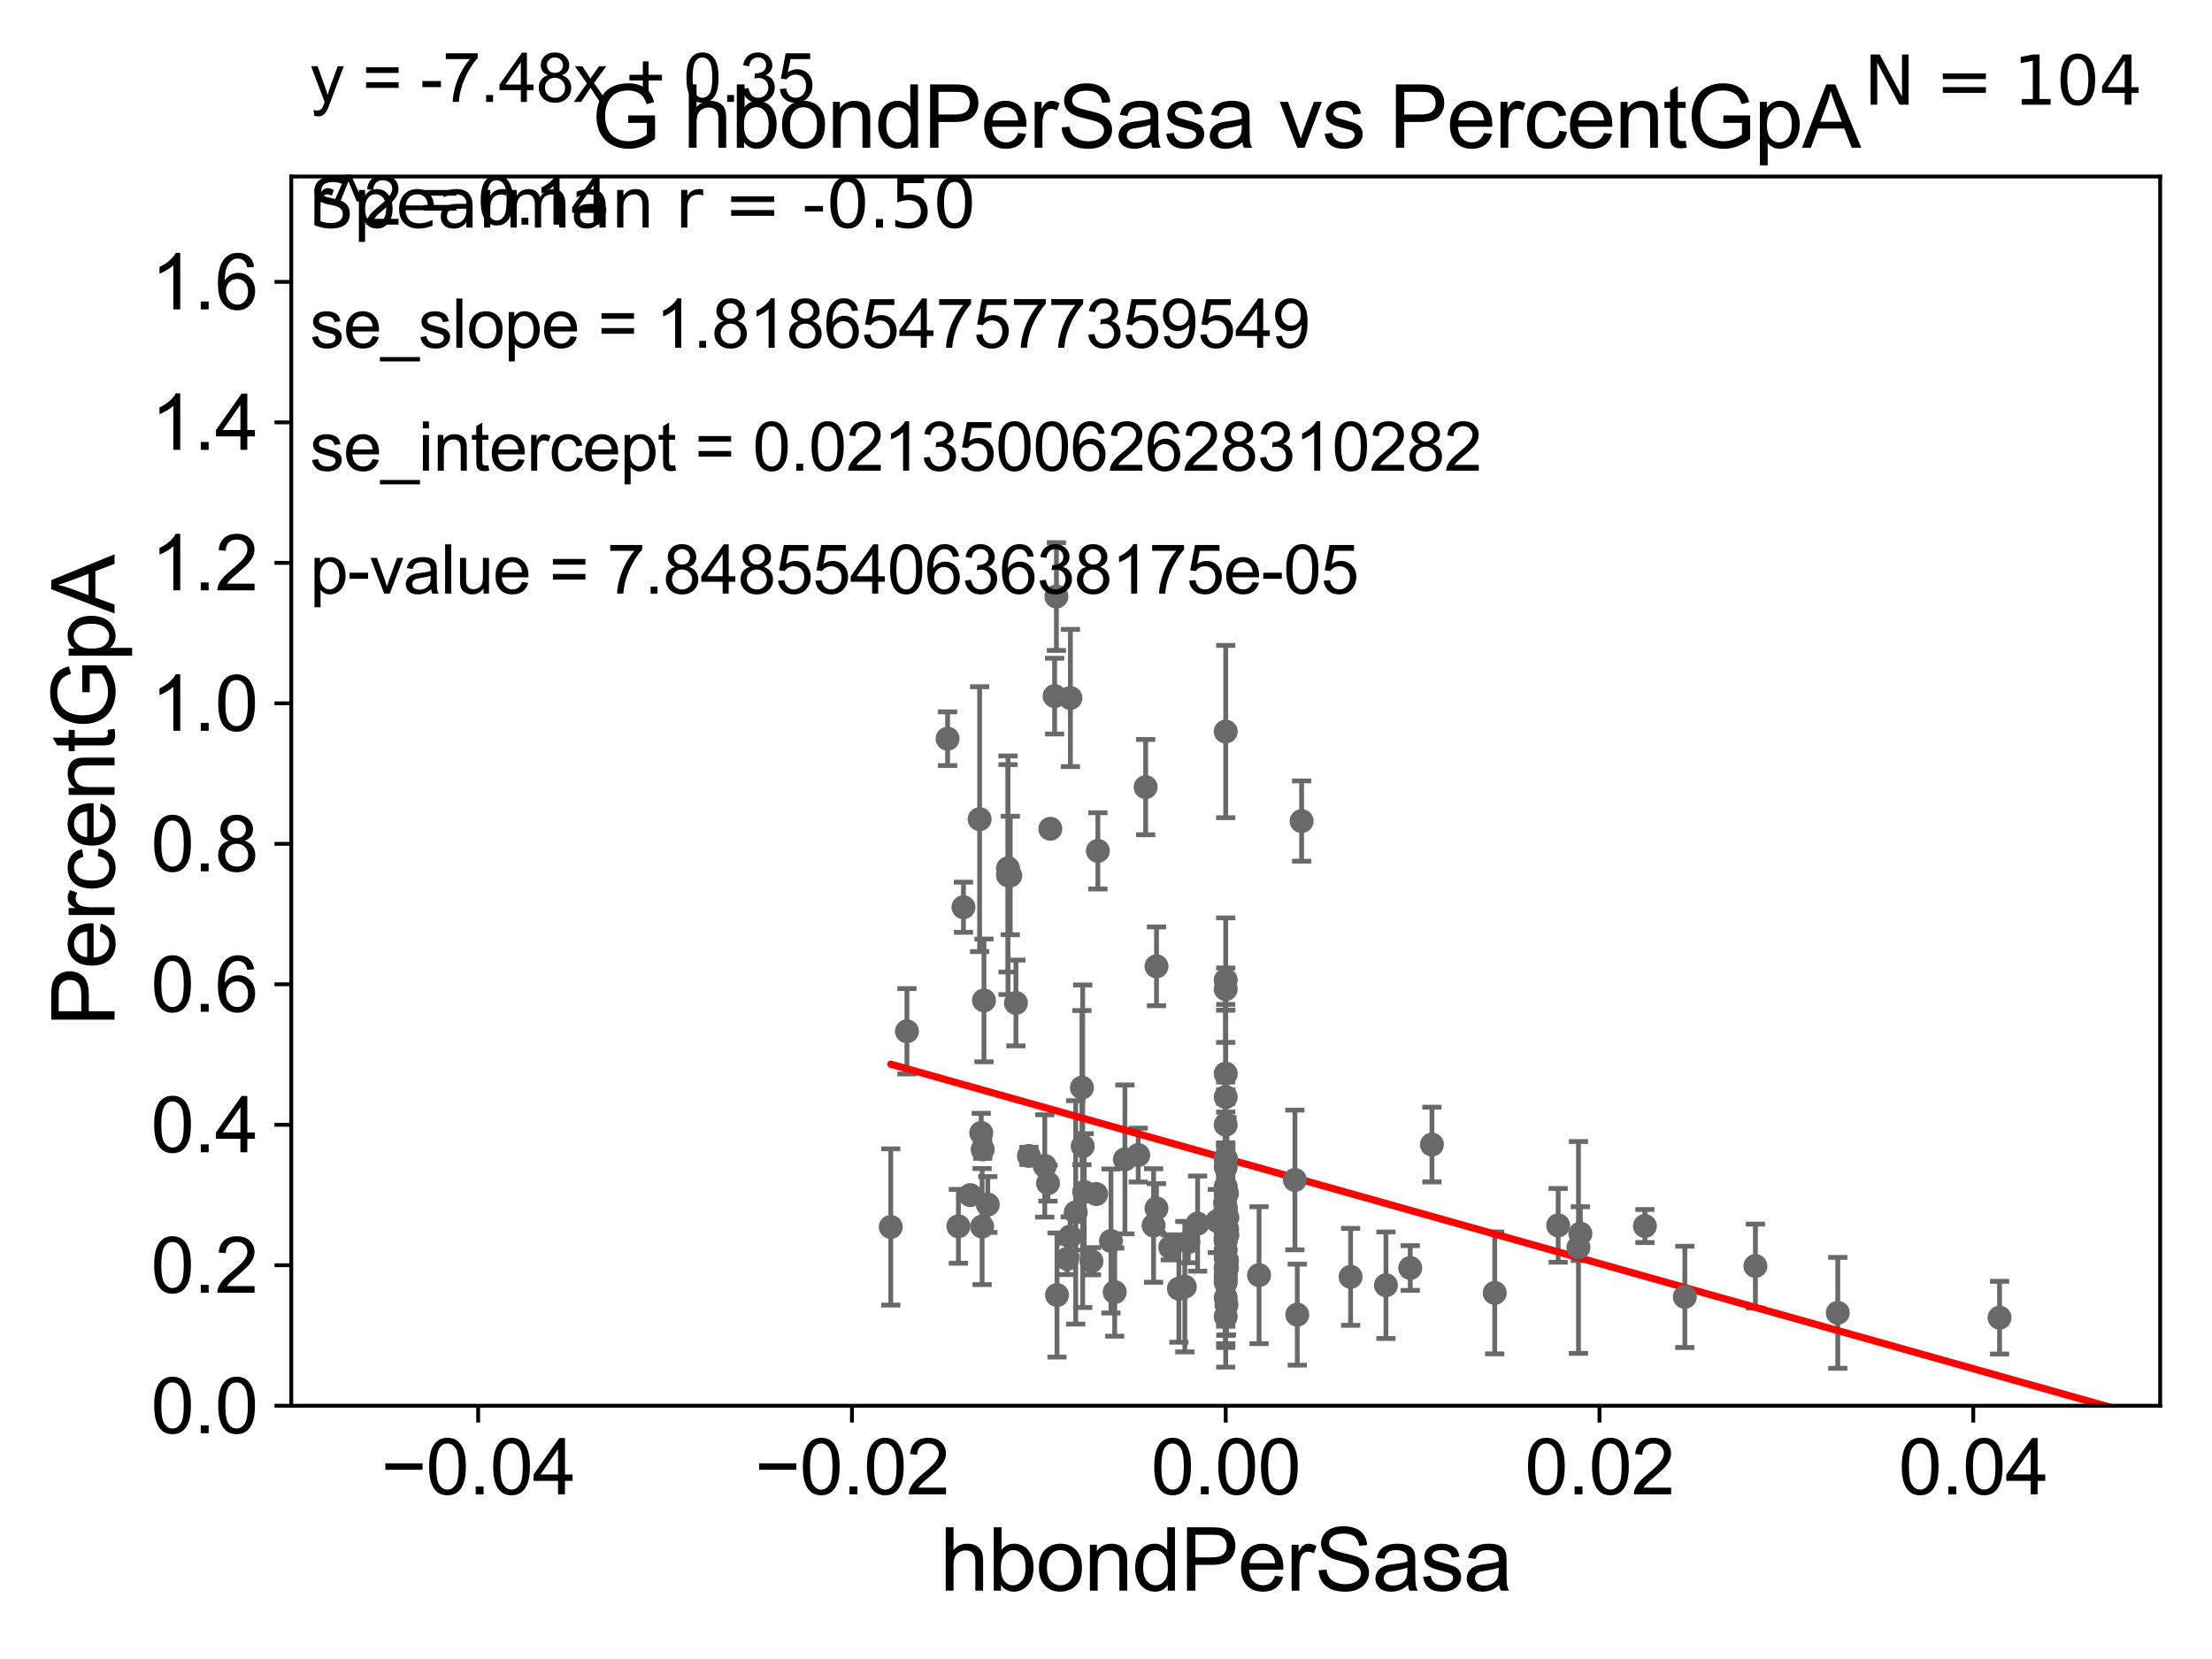 <?xml version="1.0" encoding="utf-8" standalone="no"?>
<!DOCTYPE svg PUBLIC "-//W3C//DTD SVG 1.1//EN"
  "http://www.w3.org/Graphics/SVG/1.1/DTD/svg11.dtd">
<svg xmlns:xlink="http://www.w3.org/1999/xlink" width="460.8pt" height="345.6pt" viewBox="0 0 460.8 345.6" xmlns="http://www.w3.org/2000/svg" version="1.1">
 <defs>
  <style type="text/css">*{stroke-linejoin: round; stroke-linecap: butt}</style>
 </defs>
 <g id="figure_1">
  <g id="patch_1">
   <path d="M 0 345.6 
L 460.8 345.6 
L 460.8 0 
L 0 0 
z
" style="fill: #ffffff"/>
  </g>
  <g id="axes_1">
   <g id="patch_2">
    <path d="M 60.68 292.84 
L 450 292.84 
L 450 36.775 
L 60.68 36.775 
z
" style="fill: #ffffff"/>
   </g>
   <g id="PathCollection_1">
    <defs>
     <path id="mcd9e45acd2" d="M 0 1.118 
C 0.297 1.118 0.581 1 0.791 0.791 
C 1 0.581 1.118 0.297 1.118 0 
C 1.118 -0.297 1 -0.581 0.791 -0.791 
C 0.581 -1 0.297 -1.118 0 -1.118 
C -0.297 -1.118 -0.581 -1 -0.791 -0.791 
C -1 -0.581 -1.118 -0.297 -1.118 0 
C -1.118 0.297 -1 0.581 -0.791 0.791 
C -0.581 1 -0.297 1.118 0 1.118 
z
" style="stroke: #696969"/>
    </defs>
    <g clip-path="url(#p21e89aa09e)">
     <use xlink:href="#mcd9e45acd2" x="231.44" y="258.516" style="fill: #696969; stroke: #696969"/>
     <use xlink:href="#mcd9e45acd2" x="214.343" y="240.802" style="fill: #696969; stroke: #696969"/>
     <use xlink:href="#mcd9e45acd2" x="298.295" y="238.43" style="fill: #696969; stroke: #696969"/>
     <use xlink:href="#mcd9e45acd2" x="240.315" y="255.294" style="fill: #696969; stroke: #696969"/>
     <use xlink:href="#mcd9e45acd2" x="225.387" y="226.576" style="fill: #696969; stroke: #696969"/>
     <use xlink:href="#mcd9e45acd2" x="255.34" y="258.495" style="fill: #696969; stroke: #696969"/>
     <use xlink:href="#mcd9e45acd2" x="202.128" y="248.964" style="fill: #696969; stroke: #696969"/>
     <use xlink:href="#mcd9e45acd2" x="243.782" y="259.85" style="fill: #696969; stroke: #696969"/>
     <use xlink:href="#mcd9e45acd2" x="255.34" y="223.65" style="fill: #696969; stroke: #696969"/>
     <use xlink:href="#mcd9e45acd2" x="217.645" y="242.882" style="fill: #696969; stroke: #696969"/>
     <use xlink:href="#mcd9e45acd2" x="218.32" y="246.482" style="fill: #696969; stroke: #696969"/>
     <use xlink:href="#mcd9e45acd2" x="218.802" y="172.647" style="fill: #696969; stroke: #696969"/>
     <use xlink:href="#mcd9e45acd2" x="255.34" y="264.219" style="fill: #696969; stroke: #696969"/>
     <use xlink:href="#mcd9e45acd2" x="255.34" y="274.253" style="fill: #696969; stroke: #696969"/>
     <use xlink:href="#mcd9e45acd2" x="205.776" y="250.925" style="fill: #696969; stroke: #696969"/>
     <use xlink:href="#mcd9e45acd2" x="237.113" y="240.628" style="fill: #696969; stroke: #696969"/>
     <use xlink:href="#mcd9e45acd2" x="225.547" y="238.785" style="fill: #696969; stroke: #696969"/>
     <use xlink:href="#mcd9e45acd2" x="232.214" y="269.169" style="fill: #696969; stroke: #696969"/>
     <use xlink:href="#mcd9e45acd2" x="416.545" y="274.495" style="fill: #696969; stroke: #696969"/>
     <use xlink:href="#mcd9e45acd2" x="271.153" y="171.046" style="fill: #696969; stroke: #696969"/>
     <use xlink:href="#mcd9e45acd2" x="204.71" y="239.442" style="fill: #696969; stroke: #696969"/>
     <use xlink:href="#mcd9e45acd2" x="255.34" y="204.178" style="fill: #696969; stroke: #696969"/>
     <use xlink:href="#mcd9e45acd2" x="210.456" y="182.377" style="fill: #696969; stroke: #696969"/>
     <use xlink:href="#mcd9e45acd2" x="211.634" y="208.938" style="fill: #696969; stroke: #696969"/>
     <use xlink:href="#mcd9e45acd2" x="185.566" y="255.601" style="fill: #696969; stroke: #696969"/>
     <use xlink:href="#mcd9e45acd2" x="255.34" y="267.136" style="fill: #696969; stroke: #696969"/>
     <use xlink:href="#mcd9e45acd2" x="269.752" y="245.805" style="fill: #696969; stroke: #696969"/>
     <use xlink:href="#mcd9e45acd2" x="197.4" y="153.884" style="fill: #696969; stroke: #696969"/>
     <use xlink:href="#mcd9e45acd2" x="270.244" y="273.868" style="fill: #696969; stroke: #696969"/>
     <use xlink:href="#mcd9e45acd2" x="228.354" y="248.741" style="fill: #696969; stroke: #696969"/>
     <use xlink:href="#mcd9e45acd2" x="247.551" y="258.757" style="fill: #696969; stroke: #696969"/>
     <use xlink:href="#mcd9e45acd2" x="240.913" y="251.719" style="fill: #696969; stroke: #696969"/>
     <use xlink:href="#mcd9e45acd2" x="200.706" y="188.992" style="fill: #696969; stroke: #696969"/>
     <use xlink:href="#mcd9e45acd2" x="255.34" y="254.178" style="fill: #696969; stroke: #696969"/>
     <use xlink:href="#mcd9e45acd2" x="204.591" y="255.516" style="fill: #696969; stroke: #696969"/>
     <use xlink:href="#mcd9e45acd2" x="224.093" y="252.556" style="fill: #696969; stroke: #696969"/>
     <use xlink:href="#mcd9e45acd2" x="240.921" y="201.305" style="fill: #696969; stroke: #696969"/>
     <use xlink:href="#mcd9e45acd2" x="255.34" y="256.499" style="fill: #696969; stroke: #696969"/>
     <use xlink:href="#mcd9e45acd2" x="228.708" y="177.251" style="fill: #696969; stroke: #696969"/>
     <use xlink:href="#mcd9e45acd2" x="225.864" y="248.303" style="fill: #696969; stroke: #696969"/>
     <use xlink:href="#mcd9e45acd2" x="209.988" y="180.884" style="fill: #696969; stroke: #696969"/>
     <use xlink:href="#mcd9e45acd2" x="255.601" y="264.156" style="fill: #696969; stroke: #696969"/>
     <use xlink:href="#mcd9e45acd2" x="188.93" y="214.837" style="fill: #696969; stroke: #696969"/>
     <use xlink:href="#mcd9e45acd2" x="220.195" y="269.78" style="fill: #696969; stroke: #696969"/>
     <use xlink:href="#mcd9e45acd2" x="220.071" y="124.27" style="fill: #696969; stroke: #696969"/>
     <use xlink:href="#mcd9e45acd2" x="222.307" y="262.247" style="fill: #696969; stroke: #696969"/>
     <use xlink:href="#mcd9e45acd2" x="199.653" y="255.461" style="fill: #696969; stroke: #696969"/>
     <use xlink:href="#mcd9e45acd2" x="329.218" y="256.984" style="fill: #696969; stroke: #696969"/>
     <use xlink:href="#mcd9e45acd2" x="204.408" y="235.999" style="fill: #696969; stroke: #696969"/>
     <use xlink:href="#mcd9e45acd2" x="255.34" y="248.878" style="fill: #696969; stroke: #696969"/>
     <use xlink:href="#mcd9e45acd2" x="255.34" y="265.72" style="fill: #696969; stroke: #696969"/>
     <use xlink:href="#mcd9e45acd2" x="255.34" y="266.286" style="fill: #696969; stroke: #696969"/>
     <use xlink:href="#mcd9e45acd2" x="255.34" y="258.335" style="fill: #696969; stroke: #696969"/>
     <use xlink:href="#mcd9e45acd2" x="255.601" y="262.593" style="fill: #696969; stroke: #696969"/>
     <use xlink:href="#mcd9e45acd2" x="350.981" y="270.162" style="fill: #696969; stroke: #696969"/>
     <use xlink:href="#mcd9e45acd2" x="255.623" y="256.035" style="fill: #696969; stroke: #696969"/>
     <use xlink:href="#mcd9e45acd2" x="288.72" y="267.739" style="fill: #696969; stroke: #696969"/>
     <use xlink:href="#mcd9e45acd2" x="324.596" y="255.267" style="fill: #696969; stroke: #696969"/>
     <use xlink:href="#mcd9e45acd2" x="255.34" y="248.255" style="fill: #696969; stroke: #696969"/>
     <use xlink:href="#mcd9e45acd2" x="489.163" y="265.702" style="fill: #696969; stroke: #696969"/>
     <use xlink:href="#mcd9e45acd2" x="253.59" y="254.36" style="fill: #696969; stroke: #696969"/>
     <use xlink:href="#mcd9e45acd2" x="255.679" y="257.277" style="fill: #696969; stroke: #696969"/>
     <use xlink:href="#mcd9e45acd2" x="255.34" y="252.283" style="fill: #696969; stroke: #696969"/>
     <use xlink:href="#mcd9e45acd2" x="255.34" y="251.853" style="fill: #696969; stroke: #696969"/>
     <use xlink:href="#mcd9e45acd2" x="255.34" y="262.115" style="fill: #696969; stroke: #696969"/>
     <use xlink:href="#mcd9e45acd2" x="255.34" y="253.981" style="fill: #696969; stroke: #696969"/>
     <use xlink:href="#mcd9e45acd2" x="255.34" y="251.717" style="fill: #696969; stroke: #696969"/>
     <use xlink:href="#mcd9e45acd2" x="262.284" y="265.639" style="fill: #696969; stroke: #696969"/>
     <use xlink:href="#mcd9e45acd2" x="311.38" y="269.331" style="fill: #696969; stroke: #696969"/>
     <use xlink:href="#mcd9e45acd2" x="246.818" y="268.049" style="fill: #696969; stroke: #696969"/>
     <use xlink:href="#mcd9e45acd2" x="382.843" y="273.486" style="fill: #696969; stroke: #696969"/>
     <use xlink:href="#mcd9e45acd2" x="365.685" y="263.739" style="fill: #696969; stroke: #696969"/>
     <use xlink:href="#mcd9e45acd2" x="255.34" y="241.421" style="fill: #696969; stroke: #696969"/>
     <use xlink:href="#mcd9e45acd2" x="255.34" y="257.735" style="fill: #696969; stroke: #696969"/>
     <use xlink:href="#mcd9e45acd2" x="255.34" y="241.307" style="fill: #696969; stroke: #696969"/>
     <use xlink:href="#mcd9e45acd2" x="255.34" y="260.415" style="fill: #696969; stroke: #696969"/>
     <use xlink:href="#mcd9e45acd2" x="255.34" y="234.3" style="fill: #696969; stroke: #696969"/>
     <use xlink:href="#mcd9e45acd2" x="255.34" y="243.098" style="fill: #696969; stroke: #696969"/>
     <use xlink:href="#mcd9e45acd2" x="255.204" y="250.581" style="fill: #696969; stroke: #696969"/>
     <use xlink:href="#mcd9e45acd2" x="255.34" y="270.344" style="fill: #696969; stroke: #696969"/>
     <use xlink:href="#mcd9e45acd2" x="255.675" y="253.619" style="fill: #696969; stroke: #696969"/>
     <use xlink:href="#mcd9e45acd2" x="255.34" y="228.533" style="fill: #696969; stroke: #696969"/>
     <use xlink:href="#mcd9e45acd2" x="328.824" y="259.868" style="fill: #696969; stroke: #696969"/>
     <use xlink:href="#mcd9e45acd2" x="204.074" y="170.644" style="fill: #696969; stroke: #696969"/>
     <use xlink:href="#mcd9e45acd2" x="342.663" y="255.406" style="fill: #696969; stroke: #696969"/>
     <use xlink:href="#mcd9e45acd2" x="255.6" y="248.588" style="fill: #696969; stroke: #696969"/>
     <use xlink:href="#mcd9e45acd2" x="255.34" y="258.056" style="fill: #696969; stroke: #696969"/>
     <use xlink:href="#mcd9e45acd2" x="234.339" y="241.523" style="fill: #696969; stroke: #696969"/>
     <use xlink:href="#mcd9e45acd2" x="255.34" y="247.198" style="fill: #696969; stroke: #696969"/>
     <use xlink:href="#mcd9e45acd2" x="219.696" y="145.017" style="fill: #696969; stroke: #696969"/>
     <use xlink:href="#mcd9e45acd2" x="222.982" y="145.405" style="fill: #696969; stroke: #696969"/>
     <use xlink:href="#mcd9e45acd2" x="255.34" y="152.4" style="fill: #696969; stroke: #696969"/>
     <use xlink:href="#mcd9e45acd2" x="209.987" y="182.332" style="fill: #696969; stroke: #696969"/>
     <use xlink:href="#mcd9e45acd2" x="293.781" y="264.146" style="fill: #696969; stroke: #696969"/>
     <use xlink:href="#mcd9e45acd2" x="245.585" y="268.461" style="fill: #696969; stroke: #696969"/>
     <use xlink:href="#mcd9e45acd2" x="222.932" y="257.586" style="fill: #696969; stroke: #696969"/>
     <use xlink:href="#mcd9e45acd2" x="281.36" y="265.991" style="fill: #696969; stroke: #696969"/>
     <use xlink:href="#mcd9e45acd2" x="255.34" y="206.043" style="fill: #696969; stroke: #696969"/>
     <use xlink:href="#mcd9e45acd2" x="255.34" y="264.045" style="fill: #696969; stroke: #696969"/>
     <use xlink:href="#mcd9e45acd2" x="238.659" y="163.969" style="fill: #696969; stroke: #696969"/>
     <use xlink:href="#mcd9e45acd2" x="227.374" y="262.729" style="fill: #696969; stroke: #696969"/>
     <use xlink:href="#mcd9e45acd2" x="255.496" y="271.795" style="fill: #696969; stroke: #696969"/>
     <use xlink:href="#mcd9e45acd2" x="204.979" y="208.407" style="fill: #696969; stroke: #696969"/>
     <use xlink:href="#mcd9e45acd2" x="249.485" y="254.898" style="fill: #696969; stroke: #696969"/>
    </g>
   </g>
   <g id="matplotlib.axis_1">
    <g id="xtick_1">
     <g id="line2d_1">
      <defs>
       <path id="m5942a0031f" d="M 0 0 
L 0 3.5 
" style="stroke: #000000; stroke-width: 0.8"/>
      </defs>
      <g>
       <use xlink:href="#m5942a0031f" x="99.612" y="292.84" style="stroke: #000000; stroke-width: 0.8"/>
      </g>
     </g>
     <g id="text_1">
      <!-- −0.04 -->
      <g transform="translate(79.371 311.293)scale(0.16 -0.16)">
       <defs>
        <path id="ArialMT-2212" d="M 3381 1997 
L 356 1997 
L 356 2522 
L 3381 2522 
L 3381 1997 
z
" transform="scale(0.016)"/>
        <path id="ArialMT-30" d="M 266 2259 
Q 266 3072 433 3567 
Q 600 4063 929 4331 
Q 1259 4600 1759 4600 
Q 2128 4600 2406 4451 
Q 2684 4303 2865 4023 
Q 3047 3744 3150 3342 
Q 3253 2941 3253 2259 
Q 3253 1453 3087 958 
Q 2922 463 2592 192 
Q 2263 -78 1759 -78 
Q 1097 -78 719 397 
Q 266 969 266 2259 
z
M 844 2259 
Q 844 1131 1108 757 
Q 1372 384 1759 384 
Q 2147 384 2411 759 
Q 2675 1134 2675 2259 
Q 2675 3391 2411 3762 
Q 2147 4134 1753 4134 
Q 1366 4134 1134 3806 
Q 844 3388 844 2259 
z
" transform="scale(0.016)"/>
        <path id="ArialMT-2e" d="M 581 0 
L 581 641 
L 1222 641 
L 1222 0 
L 581 0 
z
" transform="scale(0.016)"/>
        <path id="ArialMT-34" d="M 2069 0 
L 2069 1097 
L 81 1097 
L 81 1613 
L 2172 4581 
L 2631 4581 
L 2631 1613 
L 3250 1613 
L 3250 1097 
L 2631 1097 
L 2631 0 
L 2069 0 
z
M 2069 1613 
L 2069 3678 
L 634 1613 
L 2069 1613 
z
" transform="scale(0.016)"/>
       </defs>
       <use xlink:href="#ArialMT-2212"/>
       <use xlink:href="#ArialMT-30" x="58.398"/>
       <use xlink:href="#ArialMT-2e" x="114.014"/>
       <use xlink:href="#ArialMT-30" x="141.797"/>
       <use xlink:href="#ArialMT-34" x="197.412"/>
      </g>
     </g>
    </g>
    <g id="xtick_2">
     <g id="line2d_2">
      <g>
       <use xlink:href="#m5942a0031f" x="177.476" y="292.84" style="stroke: #000000; stroke-width: 0.8"/>
      </g>
     </g>
     <g id="text_2">
      <!-- −0.02 -->
      <g transform="translate(157.235 311.293)scale(0.16 -0.16)">
       <defs>
        <path id="ArialMT-32" d="M 3222 541 
L 3222 0 
L 194 0 
Q 188 203 259 391 
Q 375 700 629 1000 
Q 884 1300 1366 1694 
Q 2113 2306 2375 2664 
Q 2638 3022 2638 3341 
Q 2638 3675 2398 3904 
Q 2159 4134 1775 4134 
Q 1369 4134 1125 3890 
Q 881 3647 878 3216 
L 300 3275 
Q 359 3922 746 4261 
Q 1134 4600 1788 4600 
Q 2447 4600 2831 4234 
Q 3216 3869 3216 3328 
Q 3216 3053 3103 2787 
Q 2991 2522 2730 2228 
Q 2469 1934 1863 1422 
Q 1356 997 1212 845 
Q 1069 694 975 541 
L 3222 541 
z
" transform="scale(0.016)"/>
       </defs>
       <use xlink:href="#ArialMT-2212"/>
       <use xlink:href="#ArialMT-30" x="58.398"/>
       <use xlink:href="#ArialMT-2e" x="114.014"/>
       <use xlink:href="#ArialMT-30" x="141.797"/>
       <use xlink:href="#ArialMT-32" x="197.412"/>
      </g>
     </g>
    </g>
    <g id="xtick_3">
     <g id="line2d_3">
      <g>
       <use xlink:href="#m5942a0031f" x="255.34" y="292.84" style="stroke: #000000; stroke-width: 0.8"/>
      </g>
     </g>
     <g id="text_3">
      <!-- 0.00 -->
      <g transform="translate(239.771 311.293)scale(0.16 -0.16)">
       <use xlink:href="#ArialMT-30"/>
       <use xlink:href="#ArialMT-2e" x="55.615"/>
       <use xlink:href="#ArialMT-30" x="83.398"/>
       <use xlink:href="#ArialMT-30" x="139.014"/>
      </g>
     </g>
    </g>
    <g id="xtick_4">
     <g id="line2d_4">
      <g>
       <use xlink:href="#m5942a0031f" x="333.204" y="292.84" style="stroke: #000000; stroke-width: 0.8"/>
      </g>
     </g>
     <g id="text_4">
      <!-- 0.02 -->
      <g transform="translate(317.635 311.293)scale(0.16 -0.16)">
       <use xlink:href="#ArialMT-30"/>
       <use xlink:href="#ArialMT-2e" x="55.615"/>
       <use xlink:href="#ArialMT-30" x="83.398"/>
       <use xlink:href="#ArialMT-32" x="139.014"/>
      </g>
     </g>
    </g>
    <g id="xtick_5">
     <g id="line2d_5">
      <g>
       <use xlink:href="#m5942a0031f" x="411.068" y="292.84" style="stroke: #000000; stroke-width: 0.8"/>
      </g>
     </g>
     <g id="text_5">
      <!-- 0.04 -->
      <g transform="translate(395.499 311.293)scale(0.16 -0.16)">
       <use xlink:href="#ArialMT-30"/>
       <use xlink:href="#ArialMT-2e" x="55.615"/>
       <use xlink:href="#ArialMT-30" x="83.398"/>
       <use xlink:href="#ArialMT-34" x="139.014"/>
      </g>
     </g>
    </g>
    <g id="text_6">
     <!-- hbondPerSasa -->
     <g transform="translate(195.798 331.357)scale(0.18 -0.18)">
      <defs>
       <path id="ArialMT-68" d="M 422 0 
L 422 4581 
L 984 4581 
L 984 2938 
Q 1378 3394 1978 3394 
Q 2347 3394 2619 3248 
Q 2891 3103 3008 2847 
Q 3125 2591 3125 2103 
L 3125 0 
L 2563 0 
L 2563 2103 
Q 2563 2525 2380 2717 
Q 2197 2909 1863 2909 
Q 1613 2909 1392 2779 
Q 1172 2650 1078 2428 
Q 984 2206 984 1816 
L 984 0 
L 422 0 
z
" transform="scale(0.016)"/>
       <path id="ArialMT-62" d="M 941 0 
L 419 0 
L 419 4581 
L 981 4581 
L 981 2947 
Q 1338 3394 1891 3394 
Q 2197 3394 2470 3270 
Q 2744 3147 2920 2923 
Q 3097 2700 3197 2384 
Q 3297 2069 3297 1709 
Q 3297 856 2875 390 
Q 2453 -75 1863 -75 
Q 1275 -75 941 416 
L 941 0 
z
M 934 1684 
Q 934 1088 1097 822 
Q 1363 388 1816 388 
Q 2184 388 2453 708 
Q 2722 1028 2722 1663 
Q 2722 2313 2464 2622 
Q 2206 2931 1841 2931 
Q 1472 2931 1203 2611 
Q 934 2291 934 1684 
z
" transform="scale(0.016)"/>
       <path id="ArialMT-6f" d="M 213 1659 
Q 213 2581 725 3025 
Q 1153 3394 1769 3394 
Q 2453 3394 2887 2945 
Q 3322 2497 3322 1706 
Q 3322 1066 3130 698 
Q 2938 331 2570 128 
Q 2203 -75 1769 -75 
Q 1072 -75 642 372 
Q 213 819 213 1659 
z
M 791 1659 
Q 791 1022 1069 705 
Q 1347 388 1769 388 
Q 2188 388 2466 706 
Q 2744 1025 2744 1678 
Q 2744 2294 2464 2611 
Q 2184 2928 1769 2928 
Q 1347 2928 1069 2612 
Q 791 2297 791 1659 
z
" transform="scale(0.016)"/>
       <path id="ArialMT-6e" d="M 422 0 
L 422 3319 
L 928 3319 
L 928 2847 
Q 1294 3394 1984 3394 
Q 2284 3394 2536 3286 
Q 2788 3178 2913 3003 
Q 3038 2828 3088 2588 
Q 3119 2431 3119 2041 
L 3119 0 
L 2556 0 
L 2556 2019 
Q 2556 2363 2490 2533 
Q 2425 2703 2258 2804 
Q 2091 2906 1866 2906 
Q 1506 2906 1245 2678 
Q 984 2450 984 1813 
L 984 0 
L 422 0 
z
" transform="scale(0.016)"/>
       <path id="ArialMT-64" d="M 2575 0 
L 2575 419 
Q 2259 -75 1647 -75 
Q 1250 -75 917 144 
Q 584 363 401 755 
Q 219 1147 219 1656 
Q 219 2153 384 2558 
Q 550 2963 881 3178 
Q 1213 3394 1622 3394 
Q 1922 3394 2156 3267 
Q 2391 3141 2538 2938 
L 2538 4581 
L 3097 4581 
L 3097 0 
L 2575 0 
z
M 797 1656 
Q 797 1019 1065 703 
Q 1334 388 1700 388 
Q 2069 388 2326 689 
Q 2584 991 2584 1609 
Q 2584 2291 2321 2609 
Q 2059 2928 1675 2928 
Q 1300 2928 1048 2622 
Q 797 2316 797 1656 
z
" transform="scale(0.016)"/>
       <path id="ArialMT-50" d="M 494 0 
L 494 4581 
L 2222 4581 
Q 2678 4581 2919 4538 
Q 3256 4481 3484 4323 
Q 3713 4166 3852 3881 
Q 3991 3597 3991 3256 
Q 3991 2672 3619 2267 
Q 3247 1863 2275 1863 
L 1100 1863 
L 1100 0 
L 494 0 
z
M 1100 2403 
L 2284 2403 
Q 2872 2403 3119 2622 
Q 3366 2841 3366 3238 
Q 3366 3525 3220 3729 
Q 3075 3934 2838 4000 
Q 2684 4041 2272 4041 
L 1100 4041 
L 1100 2403 
z
" transform="scale(0.016)"/>
       <path id="ArialMT-65" d="M 2694 1069 
L 3275 997 
Q 3138 488 2766 206 
Q 2394 -75 1816 -75 
Q 1088 -75 661 373 
Q 234 822 234 1631 
Q 234 2469 665 2931 
Q 1097 3394 1784 3394 
Q 2450 3394 2872 2941 
Q 3294 2488 3294 1666 
Q 3294 1616 3291 1516 
L 816 1516 
Q 847 969 1125 678 
Q 1403 388 1819 388 
Q 2128 388 2347 550 
Q 2566 713 2694 1069 
z
M 847 1978 
L 2700 1978 
Q 2663 2397 2488 2606 
Q 2219 2931 1791 2931 
Q 1403 2931 1139 2672 
Q 875 2413 847 1978 
z
" transform="scale(0.016)"/>
       <path id="ArialMT-72" d="M 416 0 
L 416 3319 
L 922 3319 
L 922 2816 
Q 1116 3169 1280 3281 
Q 1444 3394 1641 3394 
Q 1925 3394 2219 3213 
L 2025 2691 
Q 1819 2813 1613 2813 
Q 1428 2813 1281 2702 
Q 1134 2591 1072 2394 
Q 978 2094 978 1738 
L 978 0 
L 416 0 
z
" transform="scale(0.016)"/>
       <path id="ArialMT-53" d="M 288 1472 
L 859 1522 
Q 900 1178 1048 958 
Q 1197 738 1509 602 
Q 1822 466 2213 466 
Q 2559 466 2825 569 
Q 3091 672 3220 851 
Q 3350 1031 3350 1244 
Q 3350 1459 3225 1620 
Q 3100 1781 2813 1891 
Q 2628 1963 1997 2114 
Q 1366 2266 1113 2400 
Q 784 2572 623 2826 
Q 463 3081 463 3397 
Q 463 3744 659 4045 
Q 856 4347 1234 4503 
Q 1613 4659 2075 4659 
Q 2584 4659 2973 4495 
Q 3363 4331 3572 4012 
Q 3781 3694 3797 3291 
L 3216 3247 
Q 3169 3681 2898 3903 
Q 2628 4125 2100 4125 
Q 1550 4125 1298 3923 
Q 1047 3722 1047 3438 
Q 1047 3191 1225 3031 
Q 1400 2872 2139 2705 
Q 2878 2538 3153 2413 
Q 3553 2228 3743 1945 
Q 3934 1663 3934 1294 
Q 3934 928 3725 604 
Q 3516 281 3123 101 
Q 2731 -78 2241 -78 
Q 1619 -78 1198 103 
Q 778 284 539 648 
Q 300 1013 288 1472 
z
" transform="scale(0.016)"/>
       <path id="ArialMT-61" d="M 2588 409 
Q 2275 144 1986 34 
Q 1697 -75 1366 -75 
Q 819 -75 525 192 
Q 231 459 231 875 
Q 231 1119 342 1320 
Q 453 1522 633 1644 
Q 813 1766 1038 1828 
Q 1203 1872 1538 1913 
Q 2219 1994 2541 2106 
Q 2544 2222 2544 2253 
Q 2544 2597 2384 2738 
Q 2169 2928 1744 2928 
Q 1347 2928 1158 2789 
Q 969 2650 878 2297 
L 328 2372 
Q 403 2725 575 2942 
Q 747 3159 1072 3276 
Q 1397 3394 1825 3394 
Q 2250 3394 2515 3294 
Q 2781 3194 2906 3042 
Q 3031 2891 3081 2659 
Q 3109 2516 3109 2141 
L 3109 1391 
Q 3109 606 3145 398 
Q 3181 191 3288 0 
L 2700 0 
Q 2613 175 2588 409 
z
M 2541 1666 
Q 2234 1541 1622 1453 
Q 1275 1403 1131 1340 
Q 988 1278 909 1158 
Q 831 1038 831 891 
Q 831 666 1001 516 
Q 1172 366 1500 366 
Q 1825 366 2078 508 
Q 2331 650 2450 897 
Q 2541 1088 2541 1459 
L 2541 1666 
z
" transform="scale(0.016)"/>
       <path id="ArialMT-73" d="M 197 991 
L 753 1078 
Q 800 744 1014 566 
Q 1228 388 1613 388 
Q 2000 388 2187 545 
Q 2375 703 2375 916 
Q 2375 1106 2209 1216 
Q 2094 1291 1634 1406 
Q 1016 1563 777 1677 
Q 538 1791 414 1992 
Q 291 2194 291 2438 
Q 291 2659 392 2848 
Q 494 3038 669 3163 
Q 800 3259 1026 3326 
Q 1253 3394 1513 3394 
Q 1903 3394 2198 3281 
Q 2494 3169 2634 2976 
Q 2775 2784 2828 2463 
L 2278 2388 
Q 2241 2644 2061 2787 
Q 1881 2931 1553 2931 
Q 1166 2931 1000 2803 
Q 834 2675 834 2503 
Q 834 2394 903 2306 
Q 972 2216 1119 2156 
Q 1203 2125 1616 2013 
Q 2213 1853 2448 1751 
Q 2684 1650 2818 1456 
Q 2953 1263 2953 975 
Q 2953 694 2789 445 
Q 2625 197 2315 61 
Q 2006 -75 1616 -75 
Q 969 -75 630 194 
Q 291 463 197 991 
z
" transform="scale(0.016)"/>
      </defs>
      <use xlink:href="#ArialMT-68"/>
      <use xlink:href="#ArialMT-62" x="55.615"/>
      <use xlink:href="#ArialMT-6f" x="111.23"/>
      <use xlink:href="#ArialMT-6e" x="166.846"/>
      <use xlink:href="#ArialMT-64" x="222.461"/>
      <use xlink:href="#ArialMT-50" x="278.076"/>
      <use xlink:href="#ArialMT-65" x="344.775"/>
      <use xlink:href="#ArialMT-72" x="400.391"/>
      <use xlink:href="#ArialMT-53" x="433.691"/>
      <use xlink:href="#ArialMT-61" x="500.391"/>
      <use xlink:href="#ArialMT-73" x="556.006"/>
      <use xlink:href="#ArialMT-61" x="606.006"/>
     </g>
    </g>
   </g>
   <g id="matplotlib.axis_2">
    <g id="ytick_1">
     <g id="line2d_6">
      <defs>
       <path id="m1f1a1f4e60" d="M 0 0 
L -3.5 0 
" style="stroke: #000000; stroke-width: 0.8"/>
      </defs>
      <g>
       <use xlink:href="#m1f1a1f4e60" x="60.68" y="292.84" style="stroke: #000000; stroke-width: 0.8"/>
      </g>
     </g>
     <g id="text_7">
      <!-- 0.0 -->
      <g transform="translate(31.44 298.566)scale(0.16 -0.16)">
       <use xlink:href="#ArialMT-30"/>
       <use xlink:href="#ArialMT-2e" x="55.615"/>
       <use xlink:href="#ArialMT-30" x="83.398"/>
      </g>
     </g>
    </g>
    <g id="ytick_2">
     <g id="line2d_7">
      <g>
       <use xlink:href="#m1f1a1f4e60" x="60.68" y="263.575" style="stroke: #000000; stroke-width: 0.8"/>
      </g>
     </g>
     <g id="text_8">
      <!-- 0.2 -->
      <g transform="translate(31.44 269.302)scale(0.16 -0.16)">
       <use xlink:href="#ArialMT-30"/>
       <use xlink:href="#ArialMT-2e" x="55.615"/>
       <use xlink:href="#ArialMT-32" x="83.398"/>
      </g>
     </g>
    </g>
    <g id="ytick_3">
     <g id="line2d_8">
      <g>
       <use xlink:href="#m1f1a1f4e60" x="60.68" y="234.311" style="stroke: #000000; stroke-width: 0.8"/>
      </g>
     </g>
     <g id="text_9">
      <!-- 0.4 -->
      <g transform="translate(31.44 240.037)scale(0.16 -0.16)">
       <use xlink:href="#ArialMT-30"/>
       <use xlink:href="#ArialMT-2e" x="55.615"/>
       <use xlink:href="#ArialMT-34" x="83.398"/>
      </g>
     </g>
    </g>
    <g id="ytick_4">
     <g id="line2d_9">
      <g>
       <use xlink:href="#m1f1a1f4e60" x="60.68" y="205.046" style="stroke: #000000; stroke-width: 0.8"/>
      </g>
     </g>
     <g id="text_10">
      <!-- 0.6 -->
      <g transform="translate(31.44 210.772)scale(0.16 -0.16)">
       <defs>
        <path id="ArialMT-36" d="M 3184 3459 
L 2625 3416 
Q 2550 3747 2413 3897 
Q 2184 4138 1850 4138 
Q 1581 4138 1378 3988 
Q 1113 3794 959 3422 
Q 806 3050 800 2363 
Q 1003 2672 1297 2822 
Q 1591 2972 1913 2972 
Q 2475 2972 2870 2558 
Q 3266 2144 3266 1488 
Q 3266 1056 3080 686 
Q 2894 316 2569 119 
Q 2244 -78 1831 -78 
Q 1128 -78 684 439 
Q 241 956 241 2144 
Q 241 3472 731 4075 
Q 1159 4600 1884 4600 
Q 2425 4600 2770 4297 
Q 3116 3994 3184 3459 
z
M 888 1484 
Q 888 1194 1011 928 
Q 1134 663 1356 523 
Q 1578 384 1822 384 
Q 2178 384 2434 671 
Q 2691 959 2691 1453 
Q 2691 1928 2437 2201 
Q 2184 2475 1800 2475 
Q 1419 2475 1153 2201 
Q 888 1928 888 1484 
z
" transform="scale(0.016)"/>
       </defs>
       <use xlink:href="#ArialMT-30"/>
       <use xlink:href="#ArialMT-2e" x="55.615"/>
       <use xlink:href="#ArialMT-36" x="83.398"/>
      </g>
     </g>
    </g>
    <g id="ytick_5">
     <g id="line2d_10">
      <g>
       <use xlink:href="#m1f1a1f4e60" x="60.68" y="175.782" style="stroke: #000000; stroke-width: 0.8"/>
      </g>
     </g>
     <g id="text_11">
      <!-- 0.8 -->
      <g transform="translate(31.44 181.508)scale(0.16 -0.16)">
       <defs>
        <path id="ArialMT-38" d="M 1131 2484 
Q 781 2613 612 2850 
Q 444 3088 444 3419 
Q 444 3919 803 4259 
Q 1163 4600 1759 4600 
Q 2359 4600 2725 4251 
Q 3091 3903 3091 3403 
Q 3091 3084 2923 2848 
Q 2756 2613 2416 2484 
Q 2838 2347 3058 2040 
Q 3278 1734 3278 1309 
Q 3278 722 2862 322 
Q 2447 -78 1769 -78 
Q 1091 -78 675 323 
Q 259 725 259 1325 
Q 259 1772 486 2073 
Q 713 2375 1131 2484 
z
M 1019 3438 
Q 1019 3113 1228 2906 
Q 1438 2700 1772 2700 
Q 2097 2700 2305 2904 
Q 2513 3109 2513 3406 
Q 2513 3716 2298 3927 
Q 2084 4138 1766 4138 
Q 1444 4138 1231 3931 
Q 1019 3725 1019 3438 
z
M 838 1322 
Q 838 1081 952 856 
Q 1066 631 1291 507 
Q 1516 384 1775 384 
Q 2178 384 2440 643 
Q 2703 903 2703 1303 
Q 2703 1709 2433 1975 
Q 2163 2241 1756 2241 
Q 1359 2241 1098 1978 
Q 838 1716 838 1322 
z
" transform="scale(0.016)"/>
       </defs>
       <use xlink:href="#ArialMT-30"/>
       <use xlink:href="#ArialMT-2e" x="55.615"/>
       <use xlink:href="#ArialMT-38" x="83.398"/>
      </g>
     </g>
    </g>
    <g id="ytick_6">
     <g id="line2d_11">
      <g>
       <use xlink:href="#m1f1a1f4e60" x="60.68" y="146.517" style="stroke: #000000; stroke-width: 0.8"/>
      </g>
     </g>
     <g id="text_12">
      <!-- 1.0 -->
      <g transform="translate(31.44 152.243)scale(0.16 -0.16)">
       <defs>
        <path id="ArialMT-31" d="M 2384 0 
L 1822 0 
L 1822 3584 
Q 1619 3391 1289 3197 
Q 959 3003 697 2906 
L 697 3450 
Q 1169 3672 1522 3987 
Q 1875 4303 2022 4600 
L 2384 4600 
L 2384 0 
z
" transform="scale(0.016)"/>
       </defs>
       <use xlink:href="#ArialMT-31"/>
       <use xlink:href="#ArialMT-2e" x="55.615"/>
       <use xlink:href="#ArialMT-30" x="83.398"/>
      </g>
     </g>
    </g>
    <g id="ytick_7">
     <g id="line2d_12">
      <g>
       <use xlink:href="#m1f1a1f4e60" x="60.68" y="117.252" style="stroke: #000000; stroke-width: 0.8"/>
      </g>
     </g>
     <g id="text_13">
      <!-- 1.2 -->
      <g transform="translate(31.44 122.979)scale(0.16 -0.16)">
       <use xlink:href="#ArialMT-31"/>
       <use xlink:href="#ArialMT-2e" x="55.615"/>
       <use xlink:href="#ArialMT-32" x="83.398"/>
      </g>
     </g>
    </g>
    <g id="ytick_8">
     <g id="line2d_13">
      <g>
       <use xlink:href="#m1f1a1f4e60" x="60.68" y="87.988" style="stroke: #000000; stroke-width: 0.8"/>
      </g>
     </g>
     <g id="text_14">
      <!-- 1.4 -->
      <g transform="translate(31.44 93.714)scale(0.16 -0.16)">
       <use xlink:href="#ArialMT-31"/>
       <use xlink:href="#ArialMT-2e" x="55.615"/>
       <use xlink:href="#ArialMT-34" x="83.398"/>
      </g>
     </g>
    </g>
    <g id="ytick_9">
     <g id="line2d_14">
      <g>
       <use xlink:href="#m1f1a1f4e60" x="60.68" y="58.723" style="stroke: #000000; stroke-width: 0.8"/>
      </g>
     </g>
     <g id="text_15">
      <!-- 1.6 -->
      <g transform="translate(31.44 64.45)scale(0.16 -0.16)">
       <use xlink:href="#ArialMT-31"/>
       <use xlink:href="#ArialMT-2e" x="55.615"/>
       <use xlink:href="#ArialMT-36" x="83.398"/>
      </g>
     </g>
    </g>
    <g id="text_16">
     <!-- PercentGpA -->
     <g transform="translate(23.863 213.831)rotate(-90)scale(0.18 -0.18)">
      <defs>
       <path id="ArialMT-63" d="M 2588 1216 
L 3141 1144 
Q 3050 572 2676 248 
Q 2303 -75 1759 -75 
Q 1078 -75 664 370 
Q 250 816 250 1647 
Q 250 2184 428 2587 
Q 606 2991 970 3192 
Q 1334 3394 1763 3394 
Q 2303 3394 2647 3120 
Q 2991 2847 3088 2344 
L 2541 2259 
Q 2463 2594 2264 2762 
Q 2066 2931 1784 2931 
Q 1359 2931 1093 2626 
Q 828 2322 828 1663 
Q 828 994 1084 691 
Q 1341 388 1753 388 
Q 2084 388 2306 591 
Q 2528 794 2588 1216 
z
" transform="scale(0.016)"/>
       <path id="ArialMT-74" d="M 1650 503 
L 1731 6 
Q 1494 -44 1306 -44 
Q 1000 -44 831 53 
Q 663 150 594 308 
Q 525 466 525 972 
L 525 2881 
L 113 2881 
L 113 3319 
L 525 3319 
L 525 4141 
L 1084 4478 
L 1084 3319 
L 1650 3319 
L 1650 2881 
L 1084 2881 
L 1084 941 
Q 1084 700 1114 631 
Q 1144 563 1211 522 
Q 1278 481 1403 481 
Q 1497 481 1650 503 
z
" transform="scale(0.016)"/>
       <path id="ArialMT-47" d="M 2638 1797 
L 2638 2334 
L 4578 2338 
L 4578 638 
Q 4131 281 3656 101 
Q 3181 -78 2681 -78 
Q 2006 -78 1454 211 
Q 903 500 622 1047 
Q 341 1594 341 2269 
Q 341 2938 620 3517 
Q 900 4097 1425 4378 
Q 1950 4659 2634 4659 
Q 3131 4659 3532 4498 
Q 3934 4338 4162 4050 
Q 4391 3763 4509 3300 
L 3963 3150 
Q 3859 3500 3706 3700 
Q 3553 3900 3268 4020 
Q 2984 4141 2638 4141 
Q 2222 4141 1919 4014 
Q 1616 3888 1430 3681 
Q 1244 3475 1141 3228 
Q 966 2803 966 2306 
Q 966 1694 1177 1281 
Q 1388 869 1791 669 
Q 2194 469 2647 469 
Q 3041 469 3416 620 
Q 3791 772 3984 944 
L 3984 1797 
L 2638 1797 
z
" transform="scale(0.016)"/>
       <path id="ArialMT-70" d="M 422 -1272 
L 422 3319 
L 934 3319 
L 934 2888 
Q 1116 3141 1344 3267 
Q 1572 3394 1897 3394 
Q 2322 3394 2647 3175 
Q 2972 2956 3137 2557 
Q 3303 2159 3303 1684 
Q 3303 1175 3120 767 
Q 2938 359 2589 142 
Q 2241 -75 1856 -75 
Q 1575 -75 1351 44 
Q 1128 163 984 344 
L 984 -1272 
L 422 -1272 
z
M 931 1641 
Q 931 1000 1190 694 
Q 1450 388 1819 388 
Q 2194 388 2461 705 
Q 2728 1022 2728 1688 
Q 2728 2322 2467 2637 
Q 2206 2953 1844 2953 
Q 1484 2953 1207 2617 
Q 931 2281 931 1641 
z
" transform="scale(0.016)"/>
       <path id="ArialMT-41" d="M -9 0 
L 1750 4581 
L 2403 4581 
L 4278 0 
L 3588 0 
L 3053 1388 
L 1138 1388 
L 634 0 
L -9 0 
z
M 1313 1881 
L 2866 1881 
L 2388 3150 
Q 2169 3728 2063 4100 
Q 1975 3659 1816 3225 
L 1313 1881 
z
" transform="scale(0.016)"/>
      </defs>
      <use xlink:href="#ArialMT-50"/>
      <use xlink:href="#ArialMT-65" x="66.699"/>
      <use xlink:href="#ArialMT-72" x="122.314"/>
      <use xlink:href="#ArialMT-63" x="155.615"/>
      <use xlink:href="#ArialMT-65" x="205.615"/>
      <use xlink:href="#ArialMT-6e" x="261.23"/>
      <use xlink:href="#ArialMT-74" x="316.846"/>
      <use xlink:href="#ArialMT-47" x="344.629"/>
      <use xlink:href="#ArialMT-70" x="422.412"/>
      <use xlink:href="#ArialMT-41" x="478.027"/>
     </g>
    </g>
   </g>
   <g id="LineCollection_1">
    <path d="M 231.44 273.517 
L 231.44 243.515 
" clip-path="url(#p21e89aa09e)" style="fill: none; stroke: #696969"/>
    <path d="M 214.343 242.599 
L 214.343 239.006 
" clip-path="url(#p21e89aa09e)" style="fill: none; stroke: #696969"/>
    <path d="M 298.295 246.215 
L 298.295 230.645 
" clip-path="url(#p21e89aa09e)" style="fill: none; stroke: #696969"/>
    <path d="M 240.315 267.117 
L 240.315 243.47 
" clip-path="url(#p21e89aa09e)" style="fill: none; stroke: #696969"/>
    <path d="M 225.387 242.639 
L 225.387 210.513 
" clip-path="url(#p21e89aa09e)" style="fill: none; stroke: #696969"/>
    <path d="M 255.34 266.629 
L 255.34 250.361 
" clip-path="url(#p21e89aa09e)" style="fill: none; stroke: #696969"/>
    <path d="M 202.128 249.478 
L 202.128 248.45 
" clip-path="url(#p21e89aa09e)" style="fill: none; stroke: #696969"/>
    <path d="M 243.782 262.469 
L 243.782 257.231 
" clip-path="url(#p21e89aa09e)" style="fill: none; stroke: #696969"/>
    <path d="M 255.34 238.066 
L 255.34 209.234 
" clip-path="url(#p21e89aa09e)" style="fill: none; stroke: #696969"/>
    <path d="M 217.645 253.543 
L 217.645 232.221 
" clip-path="url(#p21e89aa09e)" style="fill: none; stroke: #696969"/>
    <path d="M 218.32 250.215 
L 218.32 242.748 
" clip-path="url(#p21e89aa09e)" style="fill: none; stroke: #696969"/>
    <path d="M 218.802 173.156 
L 218.802 172.138 
" clip-path="url(#p21e89aa09e)" style="fill: none; stroke: #696969"/>
    <path d="M 255.34 271.889 
L 255.34 256.548 
" clip-path="url(#p21e89aa09e)" style="fill: none; stroke: #696969"/>
    <path d="M 255.34 284.79 
L 255.34 263.716 
" clip-path="url(#p21e89aa09e)" style="fill: none; stroke: #696969"/>
    <path d="M 205.776 256.743 
L 205.776 245.107 
" clip-path="url(#p21e89aa09e)" style="fill: none; stroke: #696969"/>
    <path d="M 237.113 246.235 
L 237.113 235.02 
" clip-path="url(#p21e89aa09e)" style="fill: none; stroke: #696969"/>
    <path d="M 225.547 272.385 
L 225.547 205.184 
" clip-path="url(#p21e89aa09e)" style="fill: none; stroke: #696969"/>
    <path d="M 232.214 278.35 
L 232.214 259.989 
" clip-path="url(#p21e89aa09e)" style="fill: none; stroke: #696969"/>
    <path d="M 416.545 282.07 
L 416.545 266.919 
" clip-path="url(#p21e89aa09e)" style="fill: none; stroke: #696969"/>
    <path d="M 271.153 179.402 
L 271.153 162.689 
" clip-path="url(#p21e89aa09e)" style="fill: none; stroke: #696969"/>
    <path d="M 204.71 241.298 
L 204.71 237.585 
" clip-path="url(#p21e89aa09e)" style="fill: none; stroke: #696969"/>
    <path d="M 255.34 217.143 
L 255.34 191.213 
" clip-path="url(#p21e89aa09e)" style="fill: none; stroke: #696969"/>
    <path d="M 210.456 194.721 
L 210.456 170.032 
" clip-path="url(#p21e89aa09e)" style="fill: none; stroke: #696969"/>
    <path d="M 211.634 217.872 
L 211.634 200.004 
" clip-path="url(#p21e89aa09e)" style="fill: none; stroke: #696969"/>
    <path d="M 185.566 271.873 
L 185.566 239.328 
" clip-path="url(#p21e89aa09e)" style="fill: none; stroke: #696969"/>
    <path d="M 255.34 278.18 
L 255.34 256.092 
" clip-path="url(#p21e89aa09e)" style="fill: none; stroke: #696969"/>
    <path d="M 269.752 260.357 
L 269.752 231.252 
" clip-path="url(#p21e89aa09e)" style="fill: none; stroke: #696969"/>
    <path d="M 197.4 159.478 
L 197.4 148.29 
" clip-path="url(#p21e89aa09e)" style="fill: none; stroke: #696969"/>
    <path d="M 270.244 284.388 
L 270.244 263.347 
" clip-path="url(#p21e89aa09e)" style="fill: none; stroke: #696969"/>
    <path d="M 228.354 249.426 
L 228.354 248.057 
" clip-path="url(#p21e89aa09e)" style="fill: none; stroke: #696969"/>
    <path d="M 247.551 263.058 
L 247.551 254.455 
" clip-path="url(#p21e89aa09e)" style="fill: none; stroke: #696969"/>
    <path d="M 240.913 256.856 
L 240.913 246.582 
" clip-path="url(#p21e89aa09e)" style="fill: none; stroke: #696969"/>
    <path d="M 200.706 194.214 
L 200.706 183.77 
" clip-path="url(#p21e89aa09e)" style="fill: none; stroke: #696969"/>
    <path d="M 255.34 255.627 
L 255.34 252.729 
" clip-path="url(#p21e89aa09e)" style="fill: none; stroke: #696969"/>
    <path d="M 204.591 267.603 
L 204.591 243.429 
" clip-path="url(#p21e89aa09e)" style="fill: none; stroke: #696969"/>
    <path d="M 224.093 275.828 
L 224.093 229.285 
" clip-path="url(#p21e89aa09e)" style="fill: none; stroke: #696969"/>
    <path d="M 240.921 209.512 
L 240.921 193.097 
" clip-path="url(#p21e89aa09e)" style="fill: none; stroke: #696969"/>
    <path d="M 255.34 268.664 
L 255.34 244.334 
" clip-path="url(#p21e89aa09e)" style="fill: none; stroke: #696969"/>
    <path d="M 228.708 185.195 
L 228.708 169.307 
" clip-path="url(#p21e89aa09e)" style="fill: none; stroke: #696969"/>
    <path d="M 225.864 260.434 
L 225.864 236.172 
" clip-path="url(#p21e89aa09e)" style="fill: none; stroke: #696969"/>
    <path d="M 209.988 202.485 
L 209.988 159.282 
" clip-path="url(#p21e89aa09e)" style="fill: none; stroke: #696969"/>
    <path d="M 255.601 267.489 
L 255.601 260.823 
" clip-path="url(#p21e89aa09e)" style="fill: none; stroke: #696969"/>
    <path d="M 188.93 223.729 
L 188.93 205.946 
" clip-path="url(#p21e89aa09e)" style="fill: none; stroke: #696969"/>
    <path d="M 220.195 282.706 
L 220.195 256.855 
" clip-path="url(#p21e89aa09e)" style="fill: none; stroke: #696969"/>
    <path d="M 220.071 135.492 
L 220.071 113.048 
" clip-path="url(#p21e89aa09e)" style="fill: none; stroke: #696969"/>
    <path d="M 222.307 265.52 
L 222.307 258.975 
" clip-path="url(#p21e89aa09e)" style="fill: none; stroke: #696969"/>
    <path d="M 199.653 263.147 
L 199.653 247.774 
" clip-path="url(#p21e89aa09e)" style="fill: none; stroke: #696969"/>
    <path d="M 329.218 262.585 
L 329.218 251.382 
" clip-path="url(#p21e89aa09e)" style="fill: none; stroke: #696969"/>
    <path d="M 204.408 240.077 
L 204.408 231.922 
" clip-path="url(#p21e89aa09e)" style="fill: none; stroke: #696969"/>
    <path d="M 255.34 254.103 
L 255.34 243.652 
" clip-path="url(#p21e89aa09e)" style="fill: none; stroke: #696969"/>
    <path d="M 255.34 274.206 
L 255.34 257.234 
" clip-path="url(#p21e89aa09e)" style="fill: none; stroke: #696969"/>
    <path d="M 255.34 273.34 
L 255.34 259.232 
" clip-path="url(#p21e89aa09e)" style="fill: none; stroke: #696969"/>
    <path d="M 255.34 264.093 
L 255.34 252.577 
" clip-path="url(#p21e89aa09e)" style="fill: none; stroke: #696969"/>
    <path d="M 255.601 264.177 
L 255.601 261.01 
" clip-path="url(#p21e89aa09e)" style="fill: none; stroke: #696969"/>
    <path d="M 350.981 280.708 
L 350.981 259.616 
" clip-path="url(#p21e89aa09e)" style="fill: none; stroke: #696969"/>
    <path d="M 255.623 261.062 
L 255.623 251.009 
" clip-path="url(#p21e89aa09e)" style="fill: none; stroke: #696969"/>
    <path d="M 288.72 278.833 
L 288.72 256.644 
" clip-path="url(#p21e89aa09e)" style="fill: none; stroke: #696969"/>
    <path d="M 324.596 262.946 
L 324.596 247.588 
" clip-path="url(#p21e89aa09e)" style="fill: none; stroke: #696969"/>
    <path d="M 255.34 251.257 
L 255.34 245.253 
" clip-path="url(#p21e89aa09e)" style="fill: none; stroke: #696969"/>
    <path clip-path="url(#p21e89aa09e)" style="fill: none; stroke: #696969"/>
    <path d="M 253.59 260.941 
L 253.59 247.779 
" clip-path="url(#p21e89aa09e)" style="fill: none; stroke: #696969"/>
    <path d="M 255.679 259.949 
L 255.679 254.604 
" clip-path="url(#p21e89aa09e)" style="fill: none; stroke: #696969"/>
    <path d="M 255.34 257 
L 255.34 247.566 
" clip-path="url(#p21e89aa09e)" style="fill: none; stroke: #696969"/>
    <path d="M 255.34 265.29 
L 255.34 238.417 
" clip-path="url(#p21e89aa09e)" style="fill: none; stroke: #696969"/>
    <path d="M 255.34 270.845 
L 255.34 253.384 
" clip-path="url(#p21e89aa09e)" style="fill: none; stroke: #696969"/>
    <path d="M 255.34 269.068 
L 255.34 238.894 
" clip-path="url(#p21e89aa09e)" style="fill: none; stroke: #696969"/>
    <path d="M 255.34 256.072 
L 255.34 247.362 
" clip-path="url(#p21e89aa09e)" style="fill: none; stroke: #696969"/>
    <path d="M 262.284 279.9 
L 262.284 251.378 
" clip-path="url(#p21e89aa09e)" style="fill: none; stroke: #696969"/>
    <path d="M 311.38 282.032 
L 311.38 256.63 
" clip-path="url(#p21e89aa09e)" style="fill: none; stroke: #696969"/>
    <path d="M 246.818 281.63 
L 246.818 254.469 
" clip-path="url(#p21e89aa09e)" style="fill: none; stroke: #696969"/>
    <path d="M 382.843 285.036 
L 382.843 261.935 
" clip-path="url(#p21e89aa09e)" style="fill: none; stroke: #696969"/>
    <path d="M 365.685 272.477 
L 365.685 255.001 
" clip-path="url(#p21e89aa09e)" style="fill: none; stroke: #696969"/>
    <path d="M 255.34 255.839 
L 255.34 227.003 
" clip-path="url(#p21e89aa09e)" style="fill: none; stroke: #696969"/>
    <path d="M 255.34 271.297 
L 255.34 244.174 
" clip-path="url(#p21e89aa09e)" style="fill: none; stroke: #696969"/>
    <path d="M 255.34 252.772 
L 255.34 229.842 
" clip-path="url(#p21e89aa09e)" style="fill: none; stroke: #696969"/>
    <path d="M 255.34 279.913 
L 255.34 240.916 
" clip-path="url(#p21e89aa09e)" style="fill: none; stroke: #696969"/>
    <path d="M 255.34 262.684 
L 255.34 205.917 
" clip-path="url(#p21e89aa09e)" style="fill: none; stroke: #696969"/>
    <path d="M 255.34 246.301 
L 255.34 239.895 
" clip-path="url(#p21e89aa09e)" style="fill: none; stroke: #696969"/>
    <path d="M 255.204 267.408 
L 255.204 233.754 
" clip-path="url(#p21e89aa09e)" style="fill: none; stroke: #696969"/>
    <path d="M 255.34 276.278 
L 255.34 264.411 
" clip-path="url(#p21e89aa09e)" style="fill: none; stroke: #696969"/>
    <path d="M 255.675 264.725 
L 255.675 242.513 
" clip-path="url(#p21e89aa09e)" style="fill: none; stroke: #696969"/>
    <path d="M 255.34 231.666 
L 255.34 225.399 
" clip-path="url(#p21e89aa09e)" style="fill: none; stroke: #696969"/>
    <path d="M 328.824 281.93 
L 328.824 237.807 
" clip-path="url(#p21e89aa09e)" style="fill: none; stroke: #696969"/>
    <path d="M 204.074 198.23 
L 204.074 143.057 
" clip-path="url(#p21e89aa09e)" style="fill: none; stroke: #696969"/>
    <path d="M 342.663 258.849 
L 342.663 251.962 
" clip-path="url(#p21e89aa09e)" style="fill: none; stroke: #696969"/>
    <path d="M 255.6 264.384 
L 255.6 232.793 
" clip-path="url(#p21e89aa09e)" style="fill: none; stroke: #696969"/>
    <path d="M 255.34 280.694 
L 255.34 235.419 
" clip-path="url(#p21e89aa09e)" style="fill: none; stroke: #696969"/>
    <path d="M 234.339 257.033 
L 234.339 226.012 
" clip-path="url(#p21e89aa09e)" style="fill: none; stroke: #696969"/>
    <path d="M 255.34 266.454 
L 255.34 227.942 
" clip-path="url(#p21e89aa09e)" style="fill: none; stroke: #696969"/>
    <path d="M 219.696 152.909 
L 219.696 137.124 
" clip-path="url(#p21e89aa09e)" style="fill: none; stroke: #696969"/>
    <path d="M 222.982 159.7 
L 222.982 131.11 
" clip-path="url(#p21e89aa09e)" style="fill: none; stroke: #696969"/>
    <path d="M 255.34 170.343 
L 255.34 134.457 
" clip-path="url(#p21e89aa09e)" style="fill: none; stroke: #696969"/>
    <path d="M 209.987 207.184 
L 209.987 157.479 
" clip-path="url(#p21e89aa09e)" style="fill: none; stroke: #696969"/>
    <path d="M 293.781 268.803 
L 293.781 259.488 
" clip-path="url(#p21e89aa09e)" style="fill: none; stroke: #696969"/>
    <path d="M 245.585 279.61 
L 245.585 257.312 
" clip-path="url(#p21e89aa09e)" style="fill: none; stroke: #696969"/>
    <path d="M 222.932 261.672 
L 222.932 253.5 
" clip-path="url(#p21e89aa09e)" style="fill: none; stroke: #696969"/>
    <path d="M 281.36 276.087 
L 281.36 255.896 
" clip-path="url(#p21e89aa09e)" style="fill: none; stroke: #696969"/>
    <path d="M 255.34 210.445 
L 255.34 201.642 
" clip-path="url(#p21e89aa09e)" style="fill: none; stroke: #696969"/>
    <path d="M 255.34 269.528 
L 255.34 258.562 
" clip-path="url(#p21e89aa09e)" style="fill: none; stroke: #696969"/>
    <path d="M 238.659 173.889 
L 238.659 154.049 
" clip-path="url(#p21e89aa09e)" style="fill: none; stroke: #696969"/>
    <path d="M 227.374 265.562 
L 227.374 259.896 
" clip-path="url(#p21e89aa09e)" style="fill: none; stroke: #696969"/>
    <path d="M 255.496 278.056 
L 255.496 265.534 
" clip-path="url(#p21e89aa09e)" style="fill: none; stroke: #696969"/>
    <path d="M 204.979 221.193 
L 204.979 195.622 
" clip-path="url(#p21e89aa09e)" style="fill: none; stroke: #696969"/>
    <path d="M 249.485 264.811 
L 249.485 244.985 
" clip-path="url(#p21e89aa09e)" style="fill: none; stroke: #696969"/>
   </g>
   <g id="line2d_15">
    <defs>
     <path id="m8fd4f1dafd" d="M 2 0 
L -2 -0 
" style="stroke: #696969"/>
    </defs>
    <g clip-path="url(#p21e89aa09e)">
     <use xlink:href="#m8fd4f1dafd" x="231.44" y="273.517" style="fill: #696969; stroke: #696969"/>
     <use xlink:href="#m8fd4f1dafd" x="214.343" y="242.599" style="fill: #696969; stroke: #696969"/>
     <use xlink:href="#m8fd4f1dafd" x="298.295" y="246.215" style="fill: #696969; stroke: #696969"/>
     <use xlink:href="#m8fd4f1dafd" x="240.315" y="267.117" style="fill: #696969; stroke: #696969"/>
     <use xlink:href="#m8fd4f1dafd" x="225.387" y="242.639" style="fill: #696969; stroke: #696969"/>
     <use xlink:href="#m8fd4f1dafd" x="255.34" y="266.629" style="fill: #696969; stroke: #696969"/>
     <use xlink:href="#m8fd4f1dafd" x="202.128" y="249.478" style="fill: #696969; stroke: #696969"/>
     <use xlink:href="#m8fd4f1dafd" x="243.782" y="262.469" style="fill: #696969; stroke: #696969"/>
     <use xlink:href="#m8fd4f1dafd" x="255.34" y="238.066" style="fill: #696969; stroke: #696969"/>
     <use xlink:href="#m8fd4f1dafd" x="217.645" y="253.543" style="fill: #696969; stroke: #696969"/>
     <use xlink:href="#m8fd4f1dafd" x="218.32" y="250.215" style="fill: #696969; stroke: #696969"/>
     <use xlink:href="#m8fd4f1dafd" x="218.802" y="173.156" style="fill: #696969; stroke: #696969"/>
     <use xlink:href="#m8fd4f1dafd" x="255.34" y="271.889" style="fill: #696969; stroke: #696969"/>
     <use xlink:href="#m8fd4f1dafd" x="255.34" y="284.79" style="fill: #696969; stroke: #696969"/>
     <use xlink:href="#m8fd4f1dafd" x="205.776" y="256.743" style="fill: #696969; stroke: #696969"/>
     <use xlink:href="#m8fd4f1dafd" x="237.113" y="246.235" style="fill: #696969; stroke: #696969"/>
     <use xlink:href="#m8fd4f1dafd" x="225.547" y="272.385" style="fill: #696969; stroke: #696969"/>
     <use xlink:href="#m8fd4f1dafd" x="232.214" y="278.35" style="fill: #696969; stroke: #696969"/>
     <use xlink:href="#m8fd4f1dafd" x="416.545" y="282.07" style="fill: #696969; stroke: #696969"/>
     <use xlink:href="#m8fd4f1dafd" x="271.153" y="179.402" style="fill: #696969; stroke: #696969"/>
     <use xlink:href="#m8fd4f1dafd" x="204.71" y="241.298" style="fill: #696969; stroke: #696969"/>
     <use xlink:href="#m8fd4f1dafd" x="255.34" y="217.143" style="fill: #696969; stroke: #696969"/>
     <use xlink:href="#m8fd4f1dafd" x="210.456" y="194.721" style="fill: #696969; stroke: #696969"/>
     <use xlink:href="#m8fd4f1dafd" x="211.634" y="217.872" style="fill: #696969; stroke: #696969"/>
     <use xlink:href="#m8fd4f1dafd" x="185.566" y="271.873" style="fill: #696969; stroke: #696969"/>
     <use xlink:href="#m8fd4f1dafd" x="255.34" y="278.18" style="fill: #696969; stroke: #696969"/>
     <use xlink:href="#m8fd4f1dafd" x="269.752" y="260.357" style="fill: #696969; stroke: #696969"/>
     <use xlink:href="#m8fd4f1dafd" x="197.4" y="159.478" style="fill: #696969; stroke: #696969"/>
     <use xlink:href="#m8fd4f1dafd" x="270.244" y="284.388" style="fill: #696969; stroke: #696969"/>
     <use xlink:href="#m8fd4f1dafd" x="228.354" y="249.426" style="fill: #696969; stroke: #696969"/>
     <use xlink:href="#m8fd4f1dafd" x="247.551" y="263.058" style="fill: #696969; stroke: #696969"/>
     <use xlink:href="#m8fd4f1dafd" x="240.913" y="256.856" style="fill: #696969; stroke: #696969"/>
     <use xlink:href="#m8fd4f1dafd" x="200.706" y="194.214" style="fill: #696969; stroke: #696969"/>
     <use xlink:href="#m8fd4f1dafd" x="255.34" y="255.627" style="fill: #696969; stroke: #696969"/>
     <use xlink:href="#m8fd4f1dafd" x="204.591" y="267.603" style="fill: #696969; stroke: #696969"/>
     <use xlink:href="#m8fd4f1dafd" x="224.093" y="275.828" style="fill: #696969; stroke: #696969"/>
     <use xlink:href="#m8fd4f1dafd" x="240.921" y="209.512" style="fill: #696969; stroke: #696969"/>
     <use xlink:href="#m8fd4f1dafd" x="255.34" y="268.664" style="fill: #696969; stroke: #696969"/>
     <use xlink:href="#m8fd4f1dafd" x="228.708" y="185.195" style="fill: #696969; stroke: #696969"/>
     <use xlink:href="#m8fd4f1dafd" x="225.864" y="260.434" style="fill: #696969; stroke: #696969"/>
     <use xlink:href="#m8fd4f1dafd" x="209.988" y="202.485" style="fill: #696969; stroke: #696969"/>
     <use xlink:href="#m8fd4f1dafd" x="255.601" y="267.489" style="fill: #696969; stroke: #696969"/>
     <use xlink:href="#m8fd4f1dafd" x="188.93" y="223.729" style="fill: #696969; stroke: #696969"/>
     <use xlink:href="#m8fd4f1dafd" x="220.195" y="282.706" style="fill: #696969; stroke: #696969"/>
     <use xlink:href="#m8fd4f1dafd" x="220.071" y="135.492" style="fill: #696969; stroke: #696969"/>
     <use xlink:href="#m8fd4f1dafd" x="222.307" y="265.52" style="fill: #696969; stroke: #696969"/>
     <use xlink:href="#m8fd4f1dafd" x="199.653" y="263.147" style="fill: #696969; stroke: #696969"/>
     <use xlink:href="#m8fd4f1dafd" x="329.218" y="262.585" style="fill: #696969; stroke: #696969"/>
     <use xlink:href="#m8fd4f1dafd" x="204.408" y="240.077" style="fill: #696969; stroke: #696969"/>
     <use xlink:href="#m8fd4f1dafd" x="255.34" y="254.103" style="fill: #696969; stroke: #696969"/>
     <use xlink:href="#m8fd4f1dafd" x="255.34" y="274.206" style="fill: #696969; stroke: #696969"/>
     <use xlink:href="#m8fd4f1dafd" x="255.34" y="273.34" style="fill: #696969; stroke: #696969"/>
     <use xlink:href="#m8fd4f1dafd" x="255.34" y="264.093" style="fill: #696969; stroke: #696969"/>
     <use xlink:href="#m8fd4f1dafd" x="255.601" y="264.177" style="fill: #696969; stroke: #696969"/>
     <use xlink:href="#m8fd4f1dafd" x="350.981" y="280.708" style="fill: #696969; stroke: #696969"/>
     <use xlink:href="#m8fd4f1dafd" x="255.623" y="261.062" style="fill: #696969; stroke: #696969"/>
     <use xlink:href="#m8fd4f1dafd" x="288.72" y="278.833" style="fill: #696969; stroke: #696969"/>
     <use xlink:href="#m8fd4f1dafd" x="324.596" y="262.946" style="fill: #696969; stroke: #696969"/>
     <use xlink:href="#m8fd4f1dafd" x="255.34" y="251.257" style="fill: #696969; stroke: #696969"/>
     <use xlink:href="#m8fd4f1dafd" x="489.163" y="268.762" style="fill: #696969; stroke: #696969"/>
     <use xlink:href="#m8fd4f1dafd" x="253.59" y="260.941" style="fill: #696969; stroke: #696969"/>
     <use xlink:href="#m8fd4f1dafd" x="255.679" y="259.949" style="fill: #696969; stroke: #696969"/>
     <use xlink:href="#m8fd4f1dafd" x="255.34" y="257" style="fill: #696969; stroke: #696969"/>
     <use xlink:href="#m8fd4f1dafd" x="255.34" y="265.29" style="fill: #696969; stroke: #696969"/>
     <use xlink:href="#m8fd4f1dafd" x="255.34" y="270.845" style="fill: #696969; stroke: #696969"/>
     <use xlink:href="#m8fd4f1dafd" x="255.34" y="269.068" style="fill: #696969; stroke: #696969"/>
     <use xlink:href="#m8fd4f1dafd" x="255.34" y="256.072" style="fill: #696969; stroke: #696969"/>
     <use xlink:href="#m8fd4f1dafd" x="262.284" y="279.9" style="fill: #696969; stroke: #696969"/>
     <use xlink:href="#m8fd4f1dafd" x="311.38" y="282.032" style="fill: #696969; stroke: #696969"/>
     <use xlink:href="#m8fd4f1dafd" x="246.818" y="281.63" style="fill: #696969; stroke: #696969"/>
     <use xlink:href="#m8fd4f1dafd" x="382.843" y="285.036" style="fill: #696969; stroke: #696969"/>
     <use xlink:href="#m8fd4f1dafd" x="365.685" y="272.477" style="fill: #696969; stroke: #696969"/>
     <use xlink:href="#m8fd4f1dafd" x="255.34" y="255.839" style="fill: #696969; stroke: #696969"/>
     <use xlink:href="#m8fd4f1dafd" x="255.34" y="271.297" style="fill: #696969; stroke: #696969"/>
     <use xlink:href="#m8fd4f1dafd" x="255.34" y="252.772" style="fill: #696969; stroke: #696969"/>
     <use xlink:href="#m8fd4f1dafd" x="255.34" y="279.913" style="fill: #696969; stroke: #696969"/>
     <use xlink:href="#m8fd4f1dafd" x="255.34" y="262.684" style="fill: #696969; stroke: #696969"/>
     <use xlink:href="#m8fd4f1dafd" x="255.34" y="246.301" style="fill: #696969; stroke: #696969"/>
     <use xlink:href="#m8fd4f1dafd" x="255.204" y="267.408" style="fill: #696969; stroke: #696969"/>
     <use xlink:href="#m8fd4f1dafd" x="255.34" y="276.278" style="fill: #696969; stroke: #696969"/>
     <use xlink:href="#m8fd4f1dafd" x="255.675" y="264.725" style="fill: #696969; stroke: #696969"/>
     <use xlink:href="#m8fd4f1dafd" x="255.34" y="231.666" style="fill: #696969; stroke: #696969"/>
     <use xlink:href="#m8fd4f1dafd" x="328.824" y="281.93" style="fill: #696969; stroke: #696969"/>
     <use xlink:href="#m8fd4f1dafd" x="204.074" y="198.23" style="fill: #696969; stroke: #696969"/>
     <use xlink:href="#m8fd4f1dafd" x="342.663" y="258.849" style="fill: #696969; stroke: #696969"/>
     <use xlink:href="#m8fd4f1dafd" x="255.6" y="264.384" style="fill: #696969; stroke: #696969"/>
     <use xlink:href="#m8fd4f1dafd" x="255.34" y="280.694" style="fill: #696969; stroke: #696969"/>
     <use xlink:href="#m8fd4f1dafd" x="234.339" y="257.033" style="fill: #696969; stroke: #696969"/>
     <use xlink:href="#m8fd4f1dafd" x="255.34" y="266.454" style="fill: #696969; stroke: #696969"/>
     <use xlink:href="#m8fd4f1dafd" x="219.696" y="152.909" style="fill: #696969; stroke: #696969"/>
     <use xlink:href="#m8fd4f1dafd" x="222.982" y="159.7" style="fill: #696969; stroke: #696969"/>
     <use xlink:href="#m8fd4f1dafd" x="255.34" y="170.343" style="fill: #696969; stroke: #696969"/>
     <use xlink:href="#m8fd4f1dafd" x="209.987" y="207.184" style="fill: #696969; stroke: #696969"/>
     <use xlink:href="#m8fd4f1dafd" x="293.781" y="268.803" style="fill: #696969; stroke: #696969"/>
     <use xlink:href="#m8fd4f1dafd" x="245.585" y="279.61" style="fill: #696969; stroke: #696969"/>
     <use xlink:href="#m8fd4f1dafd" x="222.932" y="261.672" style="fill: #696969; stroke: #696969"/>
     <use xlink:href="#m8fd4f1dafd" x="281.36" y="276.087" style="fill: #696969; stroke: #696969"/>
     <use xlink:href="#m8fd4f1dafd" x="255.34" y="210.445" style="fill: #696969; stroke: #696969"/>
     <use xlink:href="#m8fd4f1dafd" x="255.34" y="269.528" style="fill: #696969; stroke: #696969"/>
     <use xlink:href="#m8fd4f1dafd" x="238.659" y="173.889" style="fill: #696969; stroke: #696969"/>
     <use xlink:href="#m8fd4f1dafd" x="227.374" y="265.562" style="fill: #696969; stroke: #696969"/>
     <use xlink:href="#m8fd4f1dafd" x="255.496" y="278.056" style="fill: #696969; stroke: #696969"/>
     <use xlink:href="#m8fd4f1dafd" x="204.979" y="221.193" style="fill: #696969; stroke: #696969"/>
     <use xlink:href="#m8fd4f1dafd" x="249.485" y="264.811" style="fill: #696969; stroke: #696969"/>
    </g>
   </g>
   <g id="line2d_16">
    <g clip-path="url(#p21e89aa09e)">
     <use xlink:href="#m8fd4f1dafd" x="231.44" y="243.515" style="fill: #696969; stroke: #696969"/>
     <use xlink:href="#m8fd4f1dafd" x="214.343" y="239.006" style="fill: #696969; stroke: #696969"/>
     <use xlink:href="#m8fd4f1dafd" x="298.295" y="230.645" style="fill: #696969; stroke: #696969"/>
     <use xlink:href="#m8fd4f1dafd" x="240.315" y="243.47" style="fill: #696969; stroke: #696969"/>
     <use xlink:href="#m8fd4f1dafd" x="225.387" y="210.513" style="fill: #696969; stroke: #696969"/>
     <use xlink:href="#m8fd4f1dafd" x="255.34" y="250.361" style="fill: #696969; stroke: #696969"/>
     <use xlink:href="#m8fd4f1dafd" x="202.128" y="248.45" style="fill: #696969; stroke: #696969"/>
     <use xlink:href="#m8fd4f1dafd" x="243.782" y="257.231" style="fill: #696969; stroke: #696969"/>
     <use xlink:href="#m8fd4f1dafd" x="255.34" y="209.234" style="fill: #696969; stroke: #696969"/>
     <use xlink:href="#m8fd4f1dafd" x="217.645" y="232.221" style="fill: #696969; stroke: #696969"/>
     <use xlink:href="#m8fd4f1dafd" x="218.32" y="242.748" style="fill: #696969; stroke: #696969"/>
     <use xlink:href="#m8fd4f1dafd" x="218.802" y="172.138" style="fill: #696969; stroke: #696969"/>
     <use xlink:href="#m8fd4f1dafd" x="255.34" y="256.548" style="fill: #696969; stroke: #696969"/>
     <use xlink:href="#m8fd4f1dafd" x="255.34" y="263.716" style="fill: #696969; stroke: #696969"/>
     <use xlink:href="#m8fd4f1dafd" x="205.776" y="245.107" style="fill: #696969; stroke: #696969"/>
     <use xlink:href="#m8fd4f1dafd" x="237.113" y="235.02" style="fill: #696969; stroke: #696969"/>
     <use xlink:href="#m8fd4f1dafd" x="225.547" y="205.184" style="fill: #696969; stroke: #696969"/>
     <use xlink:href="#m8fd4f1dafd" x="232.214" y="259.989" style="fill: #696969; stroke: #696969"/>
     <use xlink:href="#m8fd4f1dafd" x="416.545" y="266.919" style="fill: #696969; stroke: #696969"/>
     <use xlink:href="#m8fd4f1dafd" x="271.153" y="162.689" style="fill: #696969; stroke: #696969"/>
     <use xlink:href="#m8fd4f1dafd" x="204.71" y="237.585" style="fill: #696969; stroke: #696969"/>
     <use xlink:href="#m8fd4f1dafd" x="255.34" y="191.213" style="fill: #696969; stroke: #696969"/>
     <use xlink:href="#m8fd4f1dafd" x="210.456" y="170.032" style="fill: #696969; stroke: #696969"/>
     <use xlink:href="#m8fd4f1dafd" x="211.634" y="200.004" style="fill: #696969; stroke: #696969"/>
     <use xlink:href="#m8fd4f1dafd" x="185.566" y="239.328" style="fill: #696969; stroke: #696969"/>
     <use xlink:href="#m8fd4f1dafd" x="255.34" y="256.092" style="fill: #696969; stroke: #696969"/>
     <use xlink:href="#m8fd4f1dafd" x="269.752" y="231.252" style="fill: #696969; stroke: #696969"/>
     <use xlink:href="#m8fd4f1dafd" x="197.4" y="148.29" style="fill: #696969; stroke: #696969"/>
     <use xlink:href="#m8fd4f1dafd" x="270.244" y="263.347" style="fill: #696969; stroke: #696969"/>
     <use xlink:href="#m8fd4f1dafd" x="228.354" y="248.057" style="fill: #696969; stroke: #696969"/>
     <use xlink:href="#m8fd4f1dafd" x="247.551" y="254.455" style="fill: #696969; stroke: #696969"/>
     <use xlink:href="#m8fd4f1dafd" x="240.913" y="246.582" style="fill: #696969; stroke: #696969"/>
     <use xlink:href="#m8fd4f1dafd" x="200.706" y="183.77" style="fill: #696969; stroke: #696969"/>
     <use xlink:href="#m8fd4f1dafd" x="255.34" y="252.729" style="fill: #696969; stroke: #696969"/>
     <use xlink:href="#m8fd4f1dafd" x="204.591" y="243.429" style="fill: #696969; stroke: #696969"/>
     <use xlink:href="#m8fd4f1dafd" x="224.093" y="229.285" style="fill: #696969; stroke: #696969"/>
     <use xlink:href="#m8fd4f1dafd" x="240.921" y="193.097" style="fill: #696969; stroke: #696969"/>
     <use xlink:href="#m8fd4f1dafd" x="255.34" y="244.334" style="fill: #696969; stroke: #696969"/>
     <use xlink:href="#m8fd4f1dafd" x="228.708" y="169.307" style="fill: #696969; stroke: #696969"/>
     <use xlink:href="#m8fd4f1dafd" x="225.864" y="236.172" style="fill: #696969; stroke: #696969"/>
     <use xlink:href="#m8fd4f1dafd" x="209.988" y="159.282" style="fill: #696969; stroke: #696969"/>
     <use xlink:href="#m8fd4f1dafd" x="255.601" y="260.823" style="fill: #696969; stroke: #696969"/>
     <use xlink:href="#m8fd4f1dafd" x="188.93" y="205.946" style="fill: #696969; stroke: #696969"/>
     <use xlink:href="#m8fd4f1dafd" x="220.195" y="256.855" style="fill: #696969; stroke: #696969"/>
     <use xlink:href="#m8fd4f1dafd" x="220.071" y="113.048" style="fill: #696969; stroke: #696969"/>
     <use xlink:href="#m8fd4f1dafd" x="222.307" y="258.975" style="fill: #696969; stroke: #696969"/>
     <use xlink:href="#m8fd4f1dafd" x="199.653" y="247.774" style="fill: #696969; stroke: #696969"/>
     <use xlink:href="#m8fd4f1dafd" x="329.218" y="251.382" style="fill: #696969; stroke: #696969"/>
     <use xlink:href="#m8fd4f1dafd" x="204.408" y="231.922" style="fill: #696969; stroke: #696969"/>
     <use xlink:href="#m8fd4f1dafd" x="255.34" y="243.652" style="fill: #696969; stroke: #696969"/>
     <use xlink:href="#m8fd4f1dafd" x="255.34" y="257.234" style="fill: #696969; stroke: #696969"/>
     <use xlink:href="#m8fd4f1dafd" x="255.34" y="259.232" style="fill: #696969; stroke: #696969"/>
     <use xlink:href="#m8fd4f1dafd" x="255.34" y="252.577" style="fill: #696969; stroke: #696969"/>
     <use xlink:href="#m8fd4f1dafd" x="255.601" y="261.01" style="fill: #696969; stroke: #696969"/>
     <use xlink:href="#m8fd4f1dafd" x="350.981" y="259.616" style="fill: #696969; stroke: #696969"/>
     <use xlink:href="#m8fd4f1dafd" x="255.623" y="251.009" style="fill: #696969; stroke: #696969"/>
     <use xlink:href="#m8fd4f1dafd" x="288.72" y="256.644" style="fill: #696969; stroke: #696969"/>
     <use xlink:href="#m8fd4f1dafd" x="324.596" y="247.588" style="fill: #696969; stroke: #696969"/>
     <use xlink:href="#m8fd4f1dafd" x="255.34" y="245.253" style="fill: #696969; stroke: #696969"/>
     <use xlink:href="#m8fd4f1dafd" x="489.163" y="262.642" style="fill: #696969; stroke: #696969"/>
     <use xlink:href="#m8fd4f1dafd" x="253.59" y="247.779" style="fill: #696969; stroke: #696969"/>
     <use xlink:href="#m8fd4f1dafd" x="255.679" y="254.604" style="fill: #696969; stroke: #696969"/>
     <use xlink:href="#m8fd4f1dafd" x="255.34" y="247.566" style="fill: #696969; stroke: #696969"/>
     <use xlink:href="#m8fd4f1dafd" x="255.34" y="238.417" style="fill: #696969; stroke: #696969"/>
     <use xlink:href="#m8fd4f1dafd" x="255.34" y="253.384" style="fill: #696969; stroke: #696969"/>
     <use xlink:href="#m8fd4f1dafd" x="255.34" y="238.894" style="fill: #696969; stroke: #696969"/>
     <use xlink:href="#m8fd4f1dafd" x="255.34" y="247.362" style="fill: #696969; stroke: #696969"/>
     <use xlink:href="#m8fd4f1dafd" x="262.284" y="251.378" style="fill: #696969; stroke: #696969"/>
     <use xlink:href="#m8fd4f1dafd" x="311.38" y="256.63" style="fill: #696969; stroke: #696969"/>
     <use xlink:href="#m8fd4f1dafd" x="246.818" y="254.469" style="fill: #696969; stroke: #696969"/>
     <use xlink:href="#m8fd4f1dafd" x="382.843" y="261.935" style="fill: #696969; stroke: #696969"/>
     <use xlink:href="#m8fd4f1dafd" x="365.685" y="255.001" style="fill: #696969; stroke: #696969"/>
     <use xlink:href="#m8fd4f1dafd" x="255.34" y="227.003" style="fill: #696969; stroke: #696969"/>
     <use xlink:href="#m8fd4f1dafd" x="255.34" y="244.174" style="fill: #696969; stroke: #696969"/>
     <use xlink:href="#m8fd4f1dafd" x="255.34" y="229.842" style="fill: #696969; stroke: #696969"/>
     <use xlink:href="#m8fd4f1dafd" x="255.34" y="240.916" style="fill: #696969; stroke: #696969"/>
     <use xlink:href="#m8fd4f1dafd" x="255.34" y="205.917" style="fill: #696969; stroke: #696969"/>
     <use xlink:href="#m8fd4f1dafd" x="255.34" y="239.895" style="fill: #696969; stroke: #696969"/>
     <use xlink:href="#m8fd4f1dafd" x="255.204" y="233.754" style="fill: #696969; stroke: #696969"/>
     <use xlink:href="#m8fd4f1dafd" x="255.34" y="264.411" style="fill: #696969; stroke: #696969"/>
     <use xlink:href="#m8fd4f1dafd" x="255.675" y="242.513" style="fill: #696969; stroke: #696969"/>
     <use xlink:href="#m8fd4f1dafd" x="255.34" y="225.399" style="fill: #696969; stroke: #696969"/>
     <use xlink:href="#m8fd4f1dafd" x="328.824" y="237.807" style="fill: #696969; stroke: #696969"/>
     <use xlink:href="#m8fd4f1dafd" x="204.074" y="143.057" style="fill: #696969; stroke: #696969"/>
     <use xlink:href="#m8fd4f1dafd" x="342.663" y="251.962" style="fill: #696969; stroke: #696969"/>
     <use xlink:href="#m8fd4f1dafd" x="255.6" y="232.793" style="fill: #696969; stroke: #696969"/>
     <use xlink:href="#m8fd4f1dafd" x="255.34" y="235.419" style="fill: #696969; stroke: #696969"/>
     <use xlink:href="#m8fd4f1dafd" x="234.339" y="226.012" style="fill: #696969; stroke: #696969"/>
     <use xlink:href="#m8fd4f1dafd" x="255.34" y="227.942" style="fill: #696969; stroke: #696969"/>
     <use xlink:href="#m8fd4f1dafd" x="219.696" y="137.124" style="fill: #696969; stroke: #696969"/>
     <use xlink:href="#m8fd4f1dafd" x="222.982" y="131.11" style="fill: #696969; stroke: #696969"/>
     <use xlink:href="#m8fd4f1dafd" x="255.34" y="134.457" style="fill: #696969; stroke: #696969"/>
     <use xlink:href="#m8fd4f1dafd" x="209.987" y="157.479" style="fill: #696969; stroke: #696969"/>
     <use xlink:href="#m8fd4f1dafd" x="293.781" y="259.488" style="fill: #696969; stroke: #696969"/>
     <use xlink:href="#m8fd4f1dafd" x="245.585" y="257.312" style="fill: #696969; stroke: #696969"/>
     <use xlink:href="#m8fd4f1dafd" x="222.932" y="253.5" style="fill: #696969; stroke: #696969"/>
     <use xlink:href="#m8fd4f1dafd" x="281.36" y="255.896" style="fill: #696969; stroke: #696969"/>
     <use xlink:href="#m8fd4f1dafd" x="255.34" y="201.642" style="fill: #696969; stroke: #696969"/>
     <use xlink:href="#m8fd4f1dafd" x="255.34" y="258.562" style="fill: #696969; stroke: #696969"/>
     <use xlink:href="#m8fd4f1dafd" x="238.659" y="154.049" style="fill: #696969; stroke: #696969"/>
     <use xlink:href="#m8fd4f1dafd" x="227.374" y="259.896" style="fill: #696969; stroke: #696969"/>
     <use xlink:href="#m8fd4f1dafd" x="255.496" y="265.534" style="fill: #696969; stroke: #696969"/>
     <use xlink:href="#m8fd4f1dafd" x="204.979" y="195.622" style="fill: #696969; stroke: #696969"/>
     <use xlink:href="#m8fd4f1dafd" x="249.485" y="244.985" style="fill: #696969; stroke: #696969"/>
    </g>
   </g>
   <g id="line2d_17">
    <path d="M 231.44 234.594 
L 214.343 229.784 
L 298.295 253.4 
L 240.315 237.09 
L 225.387 232.891 
L 255.34 241.317 
L 202.128 226.348 
L 243.782 238.065 
L 255.34 241.317 
L 217.645 230.713 
L 218.32 230.903 
L 218.802 231.038 
L 255.34 241.317 
L 255.34 241.317 
L 205.776 227.374 
L 237.113 236.189 
L 225.547 232.936 
L 232.214 234.811 
L 416.545 286.665 
L 271.153 245.765 
L 204.71 227.074 
L 255.34 241.317 
L 210.456 228.69 
L 211.634 229.022 
L 185.566 221.689 
L 255.34 241.317 
L 269.752 245.371 
L 197.4 225.018 
L 270.244 245.509 
L 228.354 233.725 
L 247.551 239.126 
L 240.913 237.258 
L 200.706 225.948 
L 255.34 241.317 
L 204.591 227.041 
L 224.093 232.527 
L 240.921 237.261 
L 255.34 241.317 
L 228.708 233.825 
L 225.864 233.025 
L 209.988 228.559 
L 255.601 241.39 
L 188.93 222.635 
L 220.195 231.43 
L 220.071 231.395 
L 222.307 232.024 
L 199.653 225.651 
L 329.218 262.099 
L 204.408 226.989 
L 255.34 241.317 
L 255.34 241.317 
L 255.34 241.317 
L 255.34 241.317 
L 255.601 241.39 
L 350.981 268.221 
L 255.623 241.396 
L 288.72 250.707 
L 324.596 260.799 
L 255.34 241.317 
L 461.8 299.396 
M 461.8 299.396 
L 253.59 240.824 
L 255.679 241.412 
L 255.34 241.317 
L 255.34 241.317 
L 255.34 241.317 
L 255.34 241.317 
L 255.34 241.317 
L 262.284 243.27 
L 311.38 257.081 
L 246.818 238.919 
L 382.843 277.185 
L 365.685 272.358 
L 255.34 241.317 
L 255.34 241.317 
L 255.34 241.317 
L 255.34 241.317 
L 255.34 241.317 
L 255.34 241.317 
L 255.204 241.279 
L 255.34 241.317 
L 255.675 241.411 
L 255.34 241.317 
L 328.824 261.988 
L 204.074 226.895 
L 342.663 265.881 
L 255.6 241.39 
L 255.34 241.317 
L 234.339 235.409 
L 255.34 241.317 
L 219.696 231.29 
L 222.982 232.214 
L 255.34 241.317 
L 209.987 228.559 
L 293.781 252.13 
L 245.585 238.572 
L 222.932 232.2 
L 281.36 248.636 
L 255.34 241.317 
L 255.34 241.317 
L 238.659 236.624 
L 227.374 233.45 
L 255.496 241.361 
L 204.979 227.15 
L 249.485 239.67 
" clip-path="url(#p21e89aa09e)" style="fill: none; stroke: #ff0000; stroke-width: 1.5; stroke-linecap: square"/>
   </g>
   <g id="line2d_18">
    <defs>
     <path id="m3d35bf870e" d="M 0 2 
C 0.53 2 1.039 1.789 1.414 1.414 
C 1.789 1.039 2 0.53 2 0 
C 2 -0.53 1.789 -1.039 1.414 -1.414 
C 1.039 -1.789 0.53 -2 0 -2 
C -0.53 -2 -1.039 -1.789 -1.414 -1.414 
C -1.789 -1.039 -2 -0.53 -2 0 
C -2 0.53 -1.789 1.039 -1.414 1.414 
C -1.039 1.789 -0.53 2 0 2 
z
" style="stroke: #696969"/>
    </defs>
    <g clip-path="url(#p21e89aa09e)">
     <use xlink:href="#m3d35bf870e" x="231.44" y="258.516" style="fill: #696969; stroke: #696969"/>
     <use xlink:href="#m3d35bf870e" x="214.343" y="240.802" style="fill: #696969; stroke: #696969"/>
     <use xlink:href="#m3d35bf870e" x="298.295" y="238.43" style="fill: #696969; stroke: #696969"/>
     <use xlink:href="#m3d35bf870e" x="240.315" y="255.294" style="fill: #696969; stroke: #696969"/>
     <use xlink:href="#m3d35bf870e" x="225.387" y="226.576" style="fill: #696969; stroke: #696969"/>
     <use xlink:href="#m3d35bf870e" x="255.34" y="258.495" style="fill: #696969; stroke: #696969"/>
     <use xlink:href="#m3d35bf870e" x="202.128" y="248.964" style="fill: #696969; stroke: #696969"/>
     <use xlink:href="#m3d35bf870e" x="243.782" y="259.85" style="fill: #696969; stroke: #696969"/>
     <use xlink:href="#m3d35bf870e" x="255.34" y="223.65" style="fill: #696969; stroke: #696969"/>
     <use xlink:href="#m3d35bf870e" x="217.645" y="242.882" style="fill: #696969; stroke: #696969"/>
     <use xlink:href="#m3d35bf870e" x="218.32" y="246.482" style="fill: #696969; stroke: #696969"/>
     <use xlink:href="#m3d35bf870e" x="218.802" y="172.647" style="fill: #696969; stroke: #696969"/>
     <use xlink:href="#m3d35bf870e" x="255.34" y="264.219" style="fill: #696969; stroke: #696969"/>
     <use xlink:href="#m3d35bf870e" x="255.34" y="274.253" style="fill: #696969; stroke: #696969"/>
     <use xlink:href="#m3d35bf870e" x="205.776" y="250.925" style="fill: #696969; stroke: #696969"/>
     <use xlink:href="#m3d35bf870e" x="237.113" y="240.628" style="fill: #696969; stroke: #696969"/>
     <use xlink:href="#m3d35bf870e" x="225.547" y="238.785" style="fill: #696969; stroke: #696969"/>
     <use xlink:href="#m3d35bf870e" x="232.214" y="269.169" style="fill: #696969; stroke: #696969"/>
     <use xlink:href="#m3d35bf870e" x="416.545" y="274.495" style="fill: #696969; stroke: #696969"/>
     <use xlink:href="#m3d35bf870e" x="271.153" y="171.046" style="fill: #696969; stroke: #696969"/>
     <use xlink:href="#m3d35bf870e" x="204.71" y="239.442" style="fill: #696969; stroke: #696969"/>
     <use xlink:href="#m3d35bf870e" x="255.34" y="204.178" style="fill: #696969; stroke: #696969"/>
     <use xlink:href="#m3d35bf870e" x="210.456" y="182.377" style="fill: #696969; stroke: #696969"/>
     <use xlink:href="#m3d35bf870e" x="211.634" y="208.938" style="fill: #696969; stroke: #696969"/>
     <use xlink:href="#m3d35bf870e" x="185.566" y="255.601" style="fill: #696969; stroke: #696969"/>
     <use xlink:href="#m3d35bf870e" x="255.34" y="267.136" style="fill: #696969; stroke: #696969"/>
     <use xlink:href="#m3d35bf870e" x="269.752" y="245.805" style="fill: #696969; stroke: #696969"/>
     <use xlink:href="#m3d35bf870e" x="197.4" y="153.884" style="fill: #696969; stroke: #696969"/>
     <use xlink:href="#m3d35bf870e" x="270.244" y="273.868" style="fill: #696969; stroke: #696969"/>
     <use xlink:href="#m3d35bf870e" x="228.354" y="248.741" style="fill: #696969; stroke: #696969"/>
     <use xlink:href="#m3d35bf870e" x="247.551" y="258.757" style="fill: #696969; stroke: #696969"/>
     <use xlink:href="#m3d35bf870e" x="240.913" y="251.719" style="fill: #696969; stroke: #696969"/>
     <use xlink:href="#m3d35bf870e" x="200.706" y="188.992" style="fill: #696969; stroke: #696969"/>
     <use xlink:href="#m3d35bf870e" x="255.34" y="254.178" style="fill: #696969; stroke: #696969"/>
     <use xlink:href="#m3d35bf870e" x="204.591" y="255.516" style="fill: #696969; stroke: #696969"/>
     <use xlink:href="#m3d35bf870e" x="224.093" y="252.556" style="fill: #696969; stroke: #696969"/>
     <use xlink:href="#m3d35bf870e" x="240.921" y="201.305" style="fill: #696969; stroke: #696969"/>
     <use xlink:href="#m3d35bf870e" x="255.34" y="256.499" style="fill: #696969; stroke: #696969"/>
     <use xlink:href="#m3d35bf870e" x="228.708" y="177.251" style="fill: #696969; stroke: #696969"/>
     <use xlink:href="#m3d35bf870e" x="225.864" y="248.303" style="fill: #696969; stroke: #696969"/>
     <use xlink:href="#m3d35bf870e" x="209.988" y="180.884" style="fill: #696969; stroke: #696969"/>
     <use xlink:href="#m3d35bf870e" x="255.601" y="264.156" style="fill: #696969; stroke: #696969"/>
     <use xlink:href="#m3d35bf870e" x="188.93" y="214.837" style="fill: #696969; stroke: #696969"/>
     <use xlink:href="#m3d35bf870e" x="220.195" y="269.78" style="fill: #696969; stroke: #696969"/>
     <use xlink:href="#m3d35bf870e" x="220.071" y="124.27" style="fill: #696969; stroke: #696969"/>
     <use xlink:href="#m3d35bf870e" x="222.307" y="262.247" style="fill: #696969; stroke: #696969"/>
     <use xlink:href="#m3d35bf870e" x="199.653" y="255.461" style="fill: #696969; stroke: #696969"/>
     <use xlink:href="#m3d35bf870e" x="329.218" y="256.984" style="fill: #696969; stroke: #696969"/>
     <use xlink:href="#m3d35bf870e" x="204.408" y="235.999" style="fill: #696969; stroke: #696969"/>
     <use xlink:href="#m3d35bf870e" x="255.34" y="248.878" style="fill: #696969; stroke: #696969"/>
     <use xlink:href="#m3d35bf870e" x="255.34" y="265.72" style="fill: #696969; stroke: #696969"/>
     <use xlink:href="#m3d35bf870e" x="255.34" y="266.286" style="fill: #696969; stroke: #696969"/>
     <use xlink:href="#m3d35bf870e" x="255.34" y="258.335" style="fill: #696969; stroke: #696969"/>
     <use xlink:href="#m3d35bf870e" x="255.601" y="262.593" style="fill: #696969; stroke: #696969"/>
     <use xlink:href="#m3d35bf870e" x="350.981" y="270.162" style="fill: #696969; stroke: #696969"/>
     <use xlink:href="#m3d35bf870e" x="255.623" y="256.035" style="fill: #696969; stroke: #696969"/>
     <use xlink:href="#m3d35bf870e" x="288.72" y="267.739" style="fill: #696969; stroke: #696969"/>
     <use xlink:href="#m3d35bf870e" x="324.596" y="255.267" style="fill: #696969; stroke: #696969"/>
     <use xlink:href="#m3d35bf870e" x="255.34" y="248.255" style="fill: #696969; stroke: #696969"/>
     <use xlink:href="#m3d35bf870e" x="489.163" y="265.702" style="fill: #696969; stroke: #696969"/>
     <use xlink:href="#m3d35bf870e" x="253.59" y="254.36" style="fill: #696969; stroke: #696969"/>
     <use xlink:href="#m3d35bf870e" x="255.679" y="257.277" style="fill: #696969; stroke: #696969"/>
     <use xlink:href="#m3d35bf870e" x="255.34" y="252.283" style="fill: #696969; stroke: #696969"/>
     <use xlink:href="#m3d35bf870e" x="255.34" y="251.853" style="fill: #696969; stroke: #696969"/>
     <use xlink:href="#m3d35bf870e" x="255.34" y="262.115" style="fill: #696969; stroke: #696969"/>
     <use xlink:href="#m3d35bf870e" x="255.34" y="253.981" style="fill: #696969; stroke: #696969"/>
     <use xlink:href="#m3d35bf870e" x="255.34" y="251.717" style="fill: #696969; stroke: #696969"/>
     <use xlink:href="#m3d35bf870e" x="262.284" y="265.639" style="fill: #696969; stroke: #696969"/>
     <use xlink:href="#m3d35bf870e" x="311.38" y="269.331" style="fill: #696969; stroke: #696969"/>
     <use xlink:href="#m3d35bf870e" x="246.818" y="268.049" style="fill: #696969; stroke: #696969"/>
     <use xlink:href="#m3d35bf870e" x="382.843" y="273.486" style="fill: #696969; stroke: #696969"/>
     <use xlink:href="#m3d35bf870e" x="365.685" y="263.739" style="fill: #696969; stroke: #696969"/>
     <use xlink:href="#m3d35bf870e" x="255.34" y="241.421" style="fill: #696969; stroke: #696969"/>
     <use xlink:href="#m3d35bf870e" x="255.34" y="257.735" style="fill: #696969; stroke: #696969"/>
     <use xlink:href="#m3d35bf870e" x="255.34" y="241.307" style="fill: #696969; stroke: #696969"/>
     <use xlink:href="#m3d35bf870e" x="255.34" y="260.415" style="fill: #696969; stroke: #696969"/>
     <use xlink:href="#m3d35bf870e" x="255.34" y="234.3" style="fill: #696969; stroke: #696969"/>
     <use xlink:href="#m3d35bf870e" x="255.34" y="243.098" style="fill: #696969; stroke: #696969"/>
     <use xlink:href="#m3d35bf870e" x="255.204" y="250.581" style="fill: #696969; stroke: #696969"/>
     <use xlink:href="#m3d35bf870e" x="255.34" y="270.344" style="fill: #696969; stroke: #696969"/>
     <use xlink:href="#m3d35bf870e" x="255.675" y="253.619" style="fill: #696969; stroke: #696969"/>
     <use xlink:href="#m3d35bf870e" x="255.34" y="228.533" style="fill: #696969; stroke: #696969"/>
     <use xlink:href="#m3d35bf870e" x="328.824" y="259.868" style="fill: #696969; stroke: #696969"/>
     <use xlink:href="#m3d35bf870e" x="204.074" y="170.644" style="fill: #696969; stroke: #696969"/>
     <use xlink:href="#m3d35bf870e" x="342.663" y="255.406" style="fill: #696969; stroke: #696969"/>
     <use xlink:href="#m3d35bf870e" x="255.6" y="248.588" style="fill: #696969; stroke: #696969"/>
     <use xlink:href="#m3d35bf870e" x="255.34" y="258.056" style="fill: #696969; stroke: #696969"/>
     <use xlink:href="#m3d35bf870e" x="234.339" y="241.523" style="fill: #696969; stroke: #696969"/>
     <use xlink:href="#m3d35bf870e" x="255.34" y="247.198" style="fill: #696969; stroke: #696969"/>
     <use xlink:href="#m3d35bf870e" x="219.696" y="145.017" style="fill: #696969; stroke: #696969"/>
     <use xlink:href="#m3d35bf870e" x="222.982" y="145.405" style="fill: #696969; stroke: #696969"/>
     <use xlink:href="#m3d35bf870e" x="255.34" y="152.4" style="fill: #696969; stroke: #696969"/>
     <use xlink:href="#m3d35bf870e" x="209.987" y="182.332" style="fill: #696969; stroke: #696969"/>
     <use xlink:href="#m3d35bf870e" x="293.781" y="264.146" style="fill: #696969; stroke: #696969"/>
     <use xlink:href="#m3d35bf870e" x="245.585" y="268.461" style="fill: #696969; stroke: #696969"/>
     <use xlink:href="#m3d35bf870e" x="222.932" y="257.586" style="fill: #696969; stroke: #696969"/>
     <use xlink:href="#m3d35bf870e" x="281.36" y="265.991" style="fill: #696969; stroke: #696969"/>
     <use xlink:href="#m3d35bf870e" x="255.34" y="206.043" style="fill: #696969; stroke: #696969"/>
     <use xlink:href="#m3d35bf870e" x="255.34" y="264.045" style="fill: #696969; stroke: #696969"/>
     <use xlink:href="#m3d35bf870e" x="238.659" y="163.969" style="fill: #696969; stroke: #696969"/>
     <use xlink:href="#m3d35bf870e" x="227.374" y="262.729" style="fill: #696969; stroke: #696969"/>
     <use xlink:href="#m3d35bf870e" x="255.496" y="271.795" style="fill: #696969; stroke: #696969"/>
     <use xlink:href="#m3d35bf870e" x="204.979" y="208.407" style="fill: #696969; stroke: #696969"/>
     <use xlink:href="#m3d35bf870e" x="249.485" y="254.898" style="fill: #696969; stroke: #696969"/>
    </g>
   </g>
   <g id="patch_3">
    <path d="M 60.68 292.84 
L 60.68 36.775 
" style="fill: none; stroke: #000000; stroke-width: 0.8; stroke-linejoin: miter; stroke-linecap: square"/>
   </g>
   <g id="patch_4">
    <path d="M 450 292.84 
L 450 36.775 
" style="fill: none; stroke: #000000; stroke-width: 0.8; stroke-linejoin: miter; stroke-linecap: square"/>
   </g>
   <g id="patch_5">
    <path d="M 60.68 292.84 
L 450 292.84 
" style="fill: none; stroke: #000000; stroke-width: 0.8; stroke-linejoin: miter; stroke-linecap: square"/>
   </g>
   <g id="patch_6">
    <path d="M 60.68 36.775 
L 450 36.775 
" style="fill: none; stroke: #000000; stroke-width: 0.8; stroke-linejoin: miter; stroke-linecap: square"/>
   </g>
   <g id="text_17">
    <!-- N = 104 -->
    <g transform="translate(388.28 21.806)scale(0.14 -0.14)">
     <defs>
      <path id="DejaVuSans-4e" d="M 628 4666 
L 1478 4666 
L 3547 763 
L 3547 4666 
L 4159 4666 
L 4159 0 
L 3309 0 
L 1241 3903 
L 1241 0 
L 628 0 
L 628 4666 
z
" transform="scale(0.016)"/>
      <path id="DejaVuSans-20" transform="scale(0.016)"/>
      <path id="DejaVuSans-3d" d="M 678 2906 
L 4684 2906 
L 4684 2381 
L 678 2381 
L 678 2906 
z
M 678 1631 
L 4684 1631 
L 4684 1100 
L 678 1100 
L 678 1631 
z
" transform="scale(0.016)"/>
      <path id="DejaVuSans-31" d="M 794 531 
L 1825 531 
L 1825 4091 
L 703 3866 
L 703 4441 
L 1819 4666 
L 2450 4666 
L 2450 531 
L 3481 531 
L 3481 0 
L 794 0 
L 794 531 
z
" transform="scale(0.016)"/>
      <path id="DejaVuSans-30" d="M 2034 4250 
Q 1547 4250 1301 3770 
Q 1056 3291 1056 2328 
Q 1056 1369 1301 889 
Q 1547 409 2034 409 
Q 2525 409 2770 889 
Q 3016 1369 3016 2328 
Q 3016 3291 2770 3770 
Q 2525 4250 2034 4250 
z
M 2034 4750 
Q 2819 4750 3233 4129 
Q 3647 3509 3647 2328 
Q 3647 1150 3233 529 
Q 2819 -91 2034 -91 
Q 1250 -91 836 529 
Q 422 1150 422 2328 
Q 422 3509 836 4129 
Q 1250 4750 2034 4750 
z
" transform="scale(0.016)"/>
      <path id="DejaVuSans-34" d="M 2419 4116 
L 825 1625 
L 2419 1625 
L 2419 4116 
z
M 2253 4666 
L 3047 4666 
L 3047 1625 
L 3713 1625 
L 3713 1100 
L 3047 1100 
L 3047 0 
L 2419 0 
L 2419 1100 
L 313 1100 
L 313 1709 
L 2253 4666 
z
" transform="scale(0.016)"/>
     </defs>
     <use xlink:href="#DejaVuSans-4e"/>
     <use xlink:href="#DejaVuSans-20" x="74.805"/>
     <use xlink:href="#DejaVuSans-3d" x="106.592"/>
     <use xlink:href="#DejaVuSans-20" x="190.381"/>
     <use xlink:href="#DejaVuSans-31" x="222.168"/>
     <use xlink:href="#DejaVuSans-30" x="285.791"/>
     <use xlink:href="#DejaVuSans-34" x="349.414"/>
    </g>
   </g>
   <g id="text_18">
    <!-- Spearman r = -0.50 -->
    <g transform="translate(64.573 47.413)scale(0.14 -0.14)">
     <defs>
      <path id="DejaVuSans-53" d="M 3425 4513 
L 3425 3897 
Q 3066 4069 2747 4153 
Q 2428 4238 2131 4238 
Q 1616 4238 1336 4038 
Q 1056 3838 1056 3469 
Q 1056 3159 1242 3001 
Q 1428 2844 1947 2747 
L 2328 2669 
Q 3034 2534 3370 2195 
Q 3706 1856 3706 1288 
Q 3706 609 3251 259 
Q 2797 -91 1919 -91 
Q 1588 -91 1214 -16 
Q 841 59 441 206 
L 441 856 
Q 825 641 1194 531 
Q 1563 422 1919 422 
Q 2459 422 2753 634 
Q 3047 847 3047 1241 
Q 3047 1584 2836 1778 
Q 2625 1972 2144 2069 
L 1759 2144 
Q 1053 2284 737 2584 
Q 422 2884 422 3419 
Q 422 4038 858 4394 
Q 1294 4750 2059 4750 
Q 2388 4750 2728 4690 
Q 3069 4631 3425 4513 
z
" transform="scale(0.016)"/>
      <path id="DejaVuSans-70" d="M 1159 525 
L 1159 -1331 
L 581 -1331 
L 581 3500 
L 1159 3500 
L 1159 2969 
Q 1341 3281 1617 3432 
Q 1894 3584 2278 3584 
Q 2916 3584 3314 3078 
Q 3713 2572 3713 1747 
Q 3713 922 3314 415 
Q 2916 -91 2278 -91 
Q 1894 -91 1617 61 
Q 1341 213 1159 525 
z
M 3116 1747 
Q 3116 2381 2855 2742 
Q 2594 3103 2138 3103 
Q 1681 3103 1420 2742 
Q 1159 2381 1159 1747 
Q 1159 1113 1420 752 
Q 1681 391 2138 391 
Q 2594 391 2855 752 
Q 3116 1113 3116 1747 
z
" transform="scale(0.016)"/>
      <path id="DejaVuSans-65" d="M 3597 1894 
L 3597 1613 
L 953 1613 
Q 991 1019 1311 708 
Q 1631 397 2203 397 
Q 2534 397 2845 478 
Q 3156 559 3463 722 
L 3463 178 
Q 3153 47 2828 -22 
Q 2503 -91 2169 -91 
Q 1331 -91 842 396 
Q 353 884 353 1716 
Q 353 2575 817 3079 
Q 1281 3584 2069 3584 
Q 2775 3584 3186 3129 
Q 3597 2675 3597 1894 
z
M 3022 2063 
Q 3016 2534 2758 2815 
Q 2500 3097 2075 3097 
Q 1594 3097 1305 2825 
Q 1016 2553 972 2059 
L 3022 2063 
z
" transform="scale(0.016)"/>
      <path id="DejaVuSans-61" d="M 2194 1759 
Q 1497 1759 1228 1600 
Q 959 1441 959 1056 
Q 959 750 1161 570 
Q 1363 391 1709 391 
Q 2188 391 2477 730 
Q 2766 1069 2766 1631 
L 2766 1759 
L 2194 1759 
z
M 3341 1997 
L 3341 0 
L 2766 0 
L 2766 531 
Q 2569 213 2275 61 
Q 1981 -91 1556 -91 
Q 1019 -91 701 211 
Q 384 513 384 1019 
Q 384 1609 779 1909 
Q 1175 2209 1959 2209 
L 2766 2209 
L 2766 2266 
Q 2766 2663 2505 2880 
Q 2244 3097 1772 3097 
Q 1472 3097 1187 3025 
Q 903 2953 641 2809 
L 641 3341 
Q 956 3463 1253 3523 
Q 1550 3584 1831 3584 
Q 2591 3584 2966 3190 
Q 3341 2797 3341 1997 
z
" transform="scale(0.016)"/>
      <path id="DejaVuSans-72" d="M 2631 2963 
Q 2534 3019 2420 3045 
Q 2306 3072 2169 3072 
Q 1681 3072 1420 2755 
Q 1159 2438 1159 1844 
L 1159 0 
L 581 0 
L 581 3500 
L 1159 3500 
L 1159 2956 
Q 1341 3275 1631 3429 
Q 1922 3584 2338 3584 
Q 2397 3584 2469 3576 
Q 2541 3569 2628 3553 
L 2631 2963 
z
" transform="scale(0.016)"/>
      <path id="DejaVuSans-6d" d="M 3328 2828 
Q 3544 3216 3844 3400 
Q 4144 3584 4550 3584 
Q 5097 3584 5394 3201 
Q 5691 2819 5691 2113 
L 5691 0 
L 5113 0 
L 5113 2094 
Q 5113 2597 4934 2840 
Q 4756 3084 4391 3084 
Q 3944 3084 3684 2787 
Q 3425 2491 3425 1978 
L 3425 0 
L 2847 0 
L 2847 2094 
Q 2847 2600 2669 2842 
Q 2491 3084 2119 3084 
Q 1678 3084 1418 2786 
Q 1159 2488 1159 1978 
L 1159 0 
L 581 0 
L 581 3500 
L 1159 3500 
L 1159 2956 
Q 1356 3278 1631 3431 
Q 1906 3584 2284 3584 
Q 2666 3584 2933 3390 
Q 3200 3197 3328 2828 
z
" transform="scale(0.016)"/>
      <path id="DejaVuSans-6e" d="M 3513 2113 
L 3513 0 
L 2938 0 
L 2938 2094 
Q 2938 2591 2744 2837 
Q 2550 3084 2163 3084 
Q 1697 3084 1428 2787 
Q 1159 2491 1159 1978 
L 1159 0 
L 581 0 
L 581 3500 
L 1159 3500 
L 1159 2956 
Q 1366 3272 1645 3428 
Q 1925 3584 2291 3584 
Q 2894 3584 3203 3211 
Q 3513 2838 3513 2113 
z
" transform="scale(0.016)"/>
      <path id="DejaVuSans-2d" d="M 313 2009 
L 1997 2009 
L 1997 1497 
L 313 1497 
L 313 2009 
z
" transform="scale(0.016)"/>
      <path id="DejaVuSans-2e" d="M 684 794 
L 1344 794 
L 1344 0 
L 684 0 
L 684 794 
z
" transform="scale(0.016)"/>
      <path id="DejaVuSans-35" d="M 691 4666 
L 3169 4666 
L 3169 4134 
L 1269 4134 
L 1269 2991 
Q 1406 3038 1543 3061 
Q 1681 3084 1819 3084 
Q 2600 3084 3056 2656 
Q 3513 2228 3513 1497 
Q 3513 744 3044 326 
Q 2575 -91 1722 -91 
Q 1428 -91 1123 -41 
Q 819 9 494 109 
L 494 744 
Q 775 591 1075 516 
Q 1375 441 1709 441 
Q 2250 441 2565 725 
Q 2881 1009 2881 1497 
Q 2881 1984 2565 2268 
Q 2250 2553 1709 2553 
Q 1456 2553 1204 2497 
Q 953 2441 691 2322 
L 691 4666 
z
" transform="scale(0.016)"/>
     </defs>
     <use xlink:href="#DejaVuSans-53"/>
     <use xlink:href="#DejaVuSans-70" x="63.477"/>
     <use xlink:href="#DejaVuSans-65" x="126.953"/>
     <use xlink:href="#DejaVuSans-61" x="188.477"/>
     <use xlink:href="#DejaVuSans-72" x="249.756"/>
     <use xlink:href="#DejaVuSans-6d" x="289.119"/>
     <use xlink:href="#DejaVuSans-61" x="386.531"/>
     <use xlink:href="#DejaVuSans-6e" x="447.811"/>
     <use xlink:href="#DejaVuSans-20" x="511.189"/>
     <use xlink:href="#DejaVuSans-72" x="542.977"/>
     <use xlink:href="#DejaVuSans-20" x="584.09"/>
     <use xlink:href="#DejaVuSans-3d" x="615.877"/>
     <use xlink:href="#DejaVuSans-20" x="699.666"/>
     <use xlink:href="#DejaVuSans-2d" x="731.453"/>
     <use xlink:href="#DejaVuSans-30" x="767.537"/>
     <use xlink:href="#DejaVuSans-2e" x="831.16"/>
     <use xlink:href="#DejaVuSans-35" x="862.947"/>
     <use xlink:href="#DejaVuSans-30" x="926.57"/>
    </g>
   </g>
   <g id="text_19">
    <!-- r^2 = 0.14 -->
    <g transform="translate(64.573 46.796)scale(0.14 -0.14)">
     <defs>
      <path id="ArialMT-5e" d="M 747 2156 
L 169 2156 
L 1272 4659 
L 1725 4659 
L 2834 2156 
L 2269 2156 
L 1497 4022 
L 747 2156 
z
" transform="scale(0.016)"/>
      <path id="ArialMT-20" transform="scale(0.016)"/>
      <path id="ArialMT-3d" d="M 3381 2694 
L 356 2694 
L 356 3219 
L 3381 3219 
L 3381 2694 
z
M 3381 1303 
L 356 1303 
L 356 1828 
L 3381 1828 
L 3381 1303 
z
" transform="scale(0.016)"/>
     </defs>
     <use xlink:href="#ArialMT-72"/>
     <use xlink:href="#ArialMT-5e" x="33.301"/>
     <use xlink:href="#ArialMT-32" x="80.225"/>
     <use xlink:href="#ArialMT-20" x="135.84"/>
     <use xlink:href="#ArialMT-3d" x="163.623"/>
     <use xlink:href="#ArialMT-20" x="222.021"/>
     <use xlink:href="#ArialMT-30" x="249.805"/>
     <use xlink:href="#ArialMT-2e" x="305.42"/>
     <use xlink:href="#ArialMT-31" x="333.203"/>
     <use xlink:href="#ArialMT-34" x="388.818"/>
    </g>
   </g>
   <g id="text_20">
    <!-- y = -7.48x + 0.35 -->
    <g transform="translate(64.573 21.231)scale(0.14 -0.14)">
     <defs>
      <path id="ArialMT-79" d="M 397 -1278 
L 334 -750 
Q 519 -800 656 -800 
Q 844 -800 956 -737 
Q 1069 -675 1141 -563 
Q 1194 -478 1313 -144 
Q 1328 -97 1363 -6 
L 103 3319 
L 709 3319 
L 1400 1397 
Q 1534 1031 1641 628 
Q 1738 1016 1872 1384 
L 2581 3319 
L 3144 3319 
L 1881 -56 
Q 1678 -603 1566 -809 
Q 1416 -1088 1222 -1217 
Q 1028 -1347 759 -1347 
Q 597 -1347 397 -1278 
z
" transform="scale(0.016)"/>
      <path id="ArialMT-2d" d="M 203 1375 
L 203 1941 
L 1931 1941 
L 1931 1375 
L 203 1375 
z
" transform="scale(0.016)"/>
      <path id="ArialMT-37" d="M 303 3981 
L 303 4522 
L 3269 4522 
L 3269 4084 
Q 2831 3619 2401 2847 
Q 1972 2075 1738 1259 
Q 1569 684 1522 0 
L 944 0 
Q 953 541 1156 1306 
Q 1359 2072 1739 2783 
Q 2119 3494 2547 3981 
L 303 3981 
z
" transform="scale(0.016)"/>
      <path id="ArialMT-78" d="M 47 0 
L 1259 1725 
L 138 3319 
L 841 3319 
L 1350 2541 
Q 1494 2319 1581 2169 
Q 1719 2375 1834 2534 
L 2394 3319 
L 3066 3319 
L 1919 1756 
L 3153 0 
L 2463 0 
L 1781 1031 
L 1600 1309 
L 728 0 
L 47 0 
z
" transform="scale(0.016)"/>
      <path id="ArialMT-2b" d="M 1603 741 
L 1603 1997 
L 356 1997 
L 356 2522 
L 1603 2522 
L 1603 3769 
L 2134 3769 
L 2134 2522 
L 3381 2522 
L 3381 1997 
L 2134 1997 
L 2134 741 
L 1603 741 
z
" transform="scale(0.016)"/>
      <path id="ArialMT-33" d="M 269 1209 
L 831 1284 
Q 928 806 1161 595 
Q 1394 384 1728 384 
Q 2125 384 2398 659 
Q 2672 934 2672 1341 
Q 2672 1728 2419 1979 
Q 2166 2231 1775 2231 
Q 1616 2231 1378 2169 
L 1441 2663 
Q 1497 2656 1531 2656 
Q 1891 2656 2178 2843 
Q 2466 3031 2466 3422 
Q 2466 3731 2256 3934 
Q 2047 4138 1716 4138 
Q 1388 4138 1169 3931 
Q 950 3725 888 3313 
L 325 3413 
Q 428 3978 793 4289 
Q 1159 4600 1703 4600 
Q 2078 4600 2393 4439 
Q 2709 4278 2876 4000 
Q 3044 3722 3044 3409 
Q 3044 3113 2884 2869 
Q 2725 2625 2413 2481 
Q 2819 2388 3044 2092 
Q 3269 1797 3269 1353 
Q 3269 753 2831 336 
Q 2394 -81 1725 -81 
Q 1122 -81 723 278 
Q 325 638 269 1209 
z
" transform="scale(0.016)"/>
      <path id="ArialMT-35" d="M 266 1200 
L 856 1250 
Q 922 819 1161 601 
Q 1400 384 1738 384 
Q 2144 384 2425 690 
Q 2706 997 2706 1503 
Q 2706 1984 2436 2262 
Q 2166 2541 1728 2541 
Q 1456 2541 1237 2417 
Q 1019 2294 894 2097 
L 366 2166 
L 809 4519 
L 3088 4519 
L 3088 3981 
L 1259 3981 
L 1013 2750 
Q 1425 3038 1878 3038 
Q 2478 3038 2890 2622 
Q 3303 2206 3303 1553 
Q 3303 931 2941 478 
Q 2500 -78 1738 -78 
Q 1113 -78 717 272 
Q 322 622 266 1200 
z
" transform="scale(0.016)"/>
     </defs>
     <use xlink:href="#ArialMT-79"/>
     <use xlink:href="#ArialMT-20" x="50"/>
     <use xlink:href="#ArialMT-3d" x="77.783"/>
     <use xlink:href="#ArialMT-20" x="136.182"/>
     <use xlink:href="#ArialMT-2d" x="163.965"/>
     <use xlink:href="#ArialMT-37" x="197.266"/>
     <use xlink:href="#ArialMT-2e" x="252.881"/>
     <use xlink:href="#ArialMT-34" x="280.664"/>
     <use xlink:href="#ArialMT-38" x="336.279"/>
     <use xlink:href="#ArialMT-78" x="391.895"/>
     <use xlink:href="#ArialMT-20" x="441.895"/>
     <use xlink:href="#ArialMT-2b" x="469.678"/>
     <use xlink:href="#ArialMT-20" x="528.076"/>
     <use xlink:href="#ArialMT-30" x="555.859"/>
     <use xlink:href="#ArialMT-2e" x="611.475"/>
     <use xlink:href="#ArialMT-33" x="639.258"/>
     <use xlink:href="#ArialMT-35" x="694.873"/>
    </g>
   </g>
   <g id="text_21">
    <!-- se_slope = 1.8186547577359549 -->
    <g transform="translate(64.573 72.444)scale(0.14 -0.14)">
     <defs>
      <path id="ArialMT-5f" d="M -97 -1272 
L -97 -866 
L 3631 -866 
L 3631 -1272 
L -97 -1272 
z
" transform="scale(0.016)"/>
      <path id="ArialMT-6c" d="M 409 0 
L 409 4581 
L 972 4581 
L 972 0 
L 409 0 
z
" transform="scale(0.016)"/>
      <path id="ArialMT-39" d="M 350 1059 
L 891 1109 
Q 959 728 1153 556 
Q 1347 384 1650 384 
Q 1909 384 2104 503 
Q 2300 622 2425 820 
Q 2550 1019 2634 1356 
Q 2719 1694 2719 2044 
Q 2719 2081 2716 2156 
Q 2547 1888 2255 1720 
Q 1963 1553 1622 1553 
Q 1053 1553 659 1965 
Q 266 2378 266 3053 
Q 266 3750 677 4175 
Q 1088 4600 1706 4600 
Q 2153 4600 2523 4359 
Q 2894 4119 3086 3673 
Q 3278 3228 3278 2384 
Q 3278 1506 3087 986 
Q 2897 466 2520 194 
Q 2144 -78 1638 -78 
Q 1100 -78 759 220 
Q 419 519 350 1059 
z
M 2653 3081 
Q 2653 3566 2395 3850 
Q 2138 4134 1775 4134 
Q 1400 4134 1122 3828 
Q 844 3522 844 3034 
Q 844 2597 1108 2323 
Q 1372 2050 1759 2050 
Q 2150 2050 2401 2323 
Q 2653 2597 2653 3081 
z
" transform="scale(0.016)"/>
     </defs>
     <use xlink:href="#ArialMT-73"/>
     <use xlink:href="#ArialMT-65" x="50"/>
     <use xlink:href="#ArialMT-5f" x="105.615"/>
     <use xlink:href="#ArialMT-73" x="161.23"/>
     <use xlink:href="#ArialMT-6c" x="211.23"/>
     <use xlink:href="#ArialMT-6f" x="233.447"/>
     <use xlink:href="#ArialMT-70" x="289.062"/>
     <use xlink:href="#ArialMT-65" x="344.678"/>
     <use xlink:href="#ArialMT-20" x="400.293"/>
     <use xlink:href="#ArialMT-3d" x="428.076"/>
     <use xlink:href="#ArialMT-20" x="486.475"/>
     <use xlink:href="#ArialMT-31" x="514.258"/>
     <use xlink:href="#ArialMT-2e" x="569.873"/>
     <use xlink:href="#ArialMT-38" x="597.656"/>
     <use xlink:href="#ArialMT-31" x="653.271"/>
     <use xlink:href="#ArialMT-38" x="708.887"/>
     <use xlink:href="#ArialMT-36" x="764.502"/>
     <use xlink:href="#ArialMT-35" x="820.117"/>
     <use xlink:href="#ArialMT-34" x="875.732"/>
     <use xlink:href="#ArialMT-37" x="931.348"/>
     <use xlink:href="#ArialMT-35" x="986.963"/>
     <use xlink:href="#ArialMT-37" x="1042.578"/>
     <use xlink:href="#ArialMT-37" x="1098.193"/>
     <use xlink:href="#ArialMT-33" x="1153.809"/>
     <use xlink:href="#ArialMT-35" x="1209.424"/>
     <use xlink:href="#ArialMT-39" x="1265.039"/>
     <use xlink:href="#ArialMT-35" x="1320.654"/>
     <use xlink:href="#ArialMT-34" x="1376.27"/>
     <use xlink:href="#ArialMT-39" x="1431.885"/>
    </g>
   </g>
   <g id="text_22">
    <!-- se_intercept = 0.021350062628310282 -->
    <g transform="translate(64.573 98.05)scale(0.14 -0.14)">
     <defs>
      <path id="ArialMT-69" d="M 425 3934 
L 425 4581 
L 988 4581 
L 988 3934 
L 425 3934 
z
M 425 0 
L 425 3319 
L 988 3319 
L 988 0 
L 425 0 
z
" transform="scale(0.016)"/>
     </defs>
     <use xlink:href="#ArialMT-73"/>
     <use xlink:href="#ArialMT-65" x="50"/>
     <use xlink:href="#ArialMT-5f" x="105.615"/>
     <use xlink:href="#ArialMT-69" x="161.23"/>
     <use xlink:href="#ArialMT-6e" x="183.447"/>
     <use xlink:href="#ArialMT-74" x="239.062"/>
     <use xlink:href="#ArialMT-65" x="266.846"/>
     <use xlink:href="#ArialMT-72" x="322.461"/>
     <use xlink:href="#ArialMT-63" x="355.762"/>
     <use xlink:href="#ArialMT-65" x="405.762"/>
     <use xlink:href="#ArialMT-70" x="461.377"/>
     <use xlink:href="#ArialMT-74" x="516.992"/>
     <use xlink:href="#ArialMT-20" x="544.775"/>
     <use xlink:href="#ArialMT-3d" x="572.559"/>
     <use xlink:href="#ArialMT-20" x="630.957"/>
     <use xlink:href="#ArialMT-30" x="658.74"/>
     <use xlink:href="#ArialMT-2e" x="714.355"/>
     <use xlink:href="#ArialMT-30" x="742.139"/>
     <use xlink:href="#ArialMT-32" x="797.754"/>
     <use xlink:href="#ArialMT-31" x="853.369"/>
     <use xlink:href="#ArialMT-33" x="908.984"/>
     <use xlink:href="#ArialMT-35" x="964.6"/>
     <use xlink:href="#ArialMT-30" x="1020.215"/>
     <use xlink:href="#ArialMT-30" x="1075.83"/>
     <use xlink:href="#ArialMT-36" x="1131.445"/>
     <use xlink:href="#ArialMT-32" x="1187.061"/>
     <use xlink:href="#ArialMT-36" x="1242.676"/>
     <use xlink:href="#ArialMT-32" x="1298.291"/>
     <use xlink:href="#ArialMT-38" x="1353.906"/>
     <use xlink:href="#ArialMT-33" x="1409.521"/>
     <use xlink:href="#ArialMT-31" x="1465.137"/>
     <use xlink:href="#ArialMT-30" x="1520.752"/>
     <use xlink:href="#ArialMT-32" x="1576.367"/>
     <use xlink:href="#ArialMT-38" x="1631.982"/>
     <use xlink:href="#ArialMT-32" x="1687.598"/>
    </g>
   </g>
   <g id="text_23">
    <!-- p-value = 7.848554063638175e-05 -->
    <g transform="translate(64.573 123.657)scale(0.14 -0.14)">
     <defs>
      <path id="ArialMT-76" d="M 1344 0 
L 81 3319 
L 675 3319 
L 1388 1331 
Q 1503 1009 1600 663 
Q 1675 925 1809 1294 
L 2547 3319 
L 3125 3319 
L 1869 0 
L 1344 0 
z
" transform="scale(0.016)"/>
      <path id="ArialMT-75" d="M 2597 0 
L 2597 488 
Q 2209 -75 1544 -75 
Q 1250 -75 995 37 
Q 741 150 617 320 
Q 494 491 444 738 
Q 409 903 409 1263 
L 409 3319 
L 972 3319 
L 972 1478 
Q 972 1038 1006 884 
Q 1059 663 1231 536 
Q 1403 409 1656 409 
Q 1909 409 2131 539 
Q 2353 669 2445 892 
Q 2538 1116 2538 1541 
L 2538 3319 
L 3100 3319 
L 3100 0 
L 2597 0 
z
" transform="scale(0.016)"/>
     </defs>
     <use xlink:href="#ArialMT-70"/>
     <use xlink:href="#ArialMT-2d" x="55.615"/>
     <use xlink:href="#ArialMT-76" x="88.916"/>
     <use xlink:href="#ArialMT-61" x="138.916"/>
     <use xlink:href="#ArialMT-6c" x="194.531"/>
     <use xlink:href="#ArialMT-75" x="216.748"/>
     <use xlink:href="#ArialMT-65" x="272.363"/>
     <use xlink:href="#ArialMT-20" x="327.979"/>
     <use xlink:href="#ArialMT-3d" x="355.762"/>
     <use xlink:href="#ArialMT-20" x="414.16"/>
     <use xlink:href="#ArialMT-37" x="441.943"/>
     <use xlink:href="#ArialMT-2e" x="497.559"/>
     <use xlink:href="#ArialMT-38" x="525.342"/>
     <use xlink:href="#ArialMT-34" x="580.957"/>
     <use xlink:href="#ArialMT-38" x="636.572"/>
     <use xlink:href="#ArialMT-35" x="692.188"/>
     <use xlink:href="#ArialMT-35" x="747.803"/>
     <use xlink:href="#ArialMT-34" x="803.418"/>
     <use xlink:href="#ArialMT-30" x="859.033"/>
     <use xlink:href="#ArialMT-36" x="914.648"/>
     <use xlink:href="#ArialMT-33" x="970.264"/>
     <use xlink:href="#ArialMT-36" x="1025.879"/>
     <use xlink:href="#ArialMT-33" x="1081.494"/>
     <use xlink:href="#ArialMT-38" x="1137.109"/>
     <use xlink:href="#ArialMT-31" x="1192.725"/>
     <use xlink:href="#ArialMT-37" x="1248.34"/>
     <use xlink:href="#ArialMT-35" x="1303.955"/>
     <use xlink:href="#ArialMT-65" x="1359.57"/>
     <use xlink:href="#ArialMT-2d" x="1415.186"/>
     <use xlink:href="#ArialMT-30" x="1448.486"/>
     <use xlink:href="#ArialMT-35" x="1504.102"/>
    </g>
   </g>
   <g id="text_24">
    <!-- G hbondPerSasa vs PercentGpA -->
    <g transform="translate(123.273 30.775)scale(0.18 -0.18)">
     <use xlink:href="#ArialMT-47"/>
     <use xlink:href="#ArialMT-20" x="77.783"/>
     <use xlink:href="#ArialMT-68" x="105.566"/>
     <use xlink:href="#ArialMT-62" x="161.182"/>
     <use xlink:href="#ArialMT-6f" x="216.797"/>
     <use xlink:href="#ArialMT-6e" x="272.412"/>
     <use xlink:href="#ArialMT-64" x="328.027"/>
     <use xlink:href="#ArialMT-50" x="383.643"/>
     <use xlink:href="#ArialMT-65" x="450.342"/>
     <use xlink:href="#ArialMT-72" x="505.957"/>
     <use xlink:href="#ArialMT-53" x="539.258"/>
     <use xlink:href="#ArialMT-61" x="605.957"/>
     <use xlink:href="#ArialMT-73" x="661.572"/>
     <use xlink:href="#ArialMT-61" x="711.572"/>
     <use xlink:href="#ArialMT-20" x="767.188"/>
     <use xlink:href="#ArialMT-76" x="794.971"/>
     <use xlink:href="#ArialMT-73" x="844.971"/>
     <use xlink:href="#ArialMT-20" x="894.971"/>
     <use xlink:href="#ArialMT-50" x="922.754"/>
     <use xlink:href="#ArialMT-65" x="989.453"/>
     <use xlink:href="#ArialMT-72" x="1045.068"/>
     <use xlink:href="#ArialMT-63" x="1078.369"/>
     <use xlink:href="#ArialMT-65" x="1128.369"/>
     <use xlink:href="#ArialMT-6e" x="1183.984"/>
     <use xlink:href="#ArialMT-74" x="1239.6"/>
     <use xlink:href="#ArialMT-47" x="1267.383"/>
     <use xlink:href="#ArialMT-70" x="1345.166"/>
     <use xlink:href="#ArialMT-41" x="1400.781"/>
    </g>
   </g>
  </g>
 </g>
 <defs>
  <clipPath id="p21e89aa09e">
   <rect x="60.68" y="36.775" width="389.32" height="256.065"/>
  </clipPath>
 </defs>
</svg>
